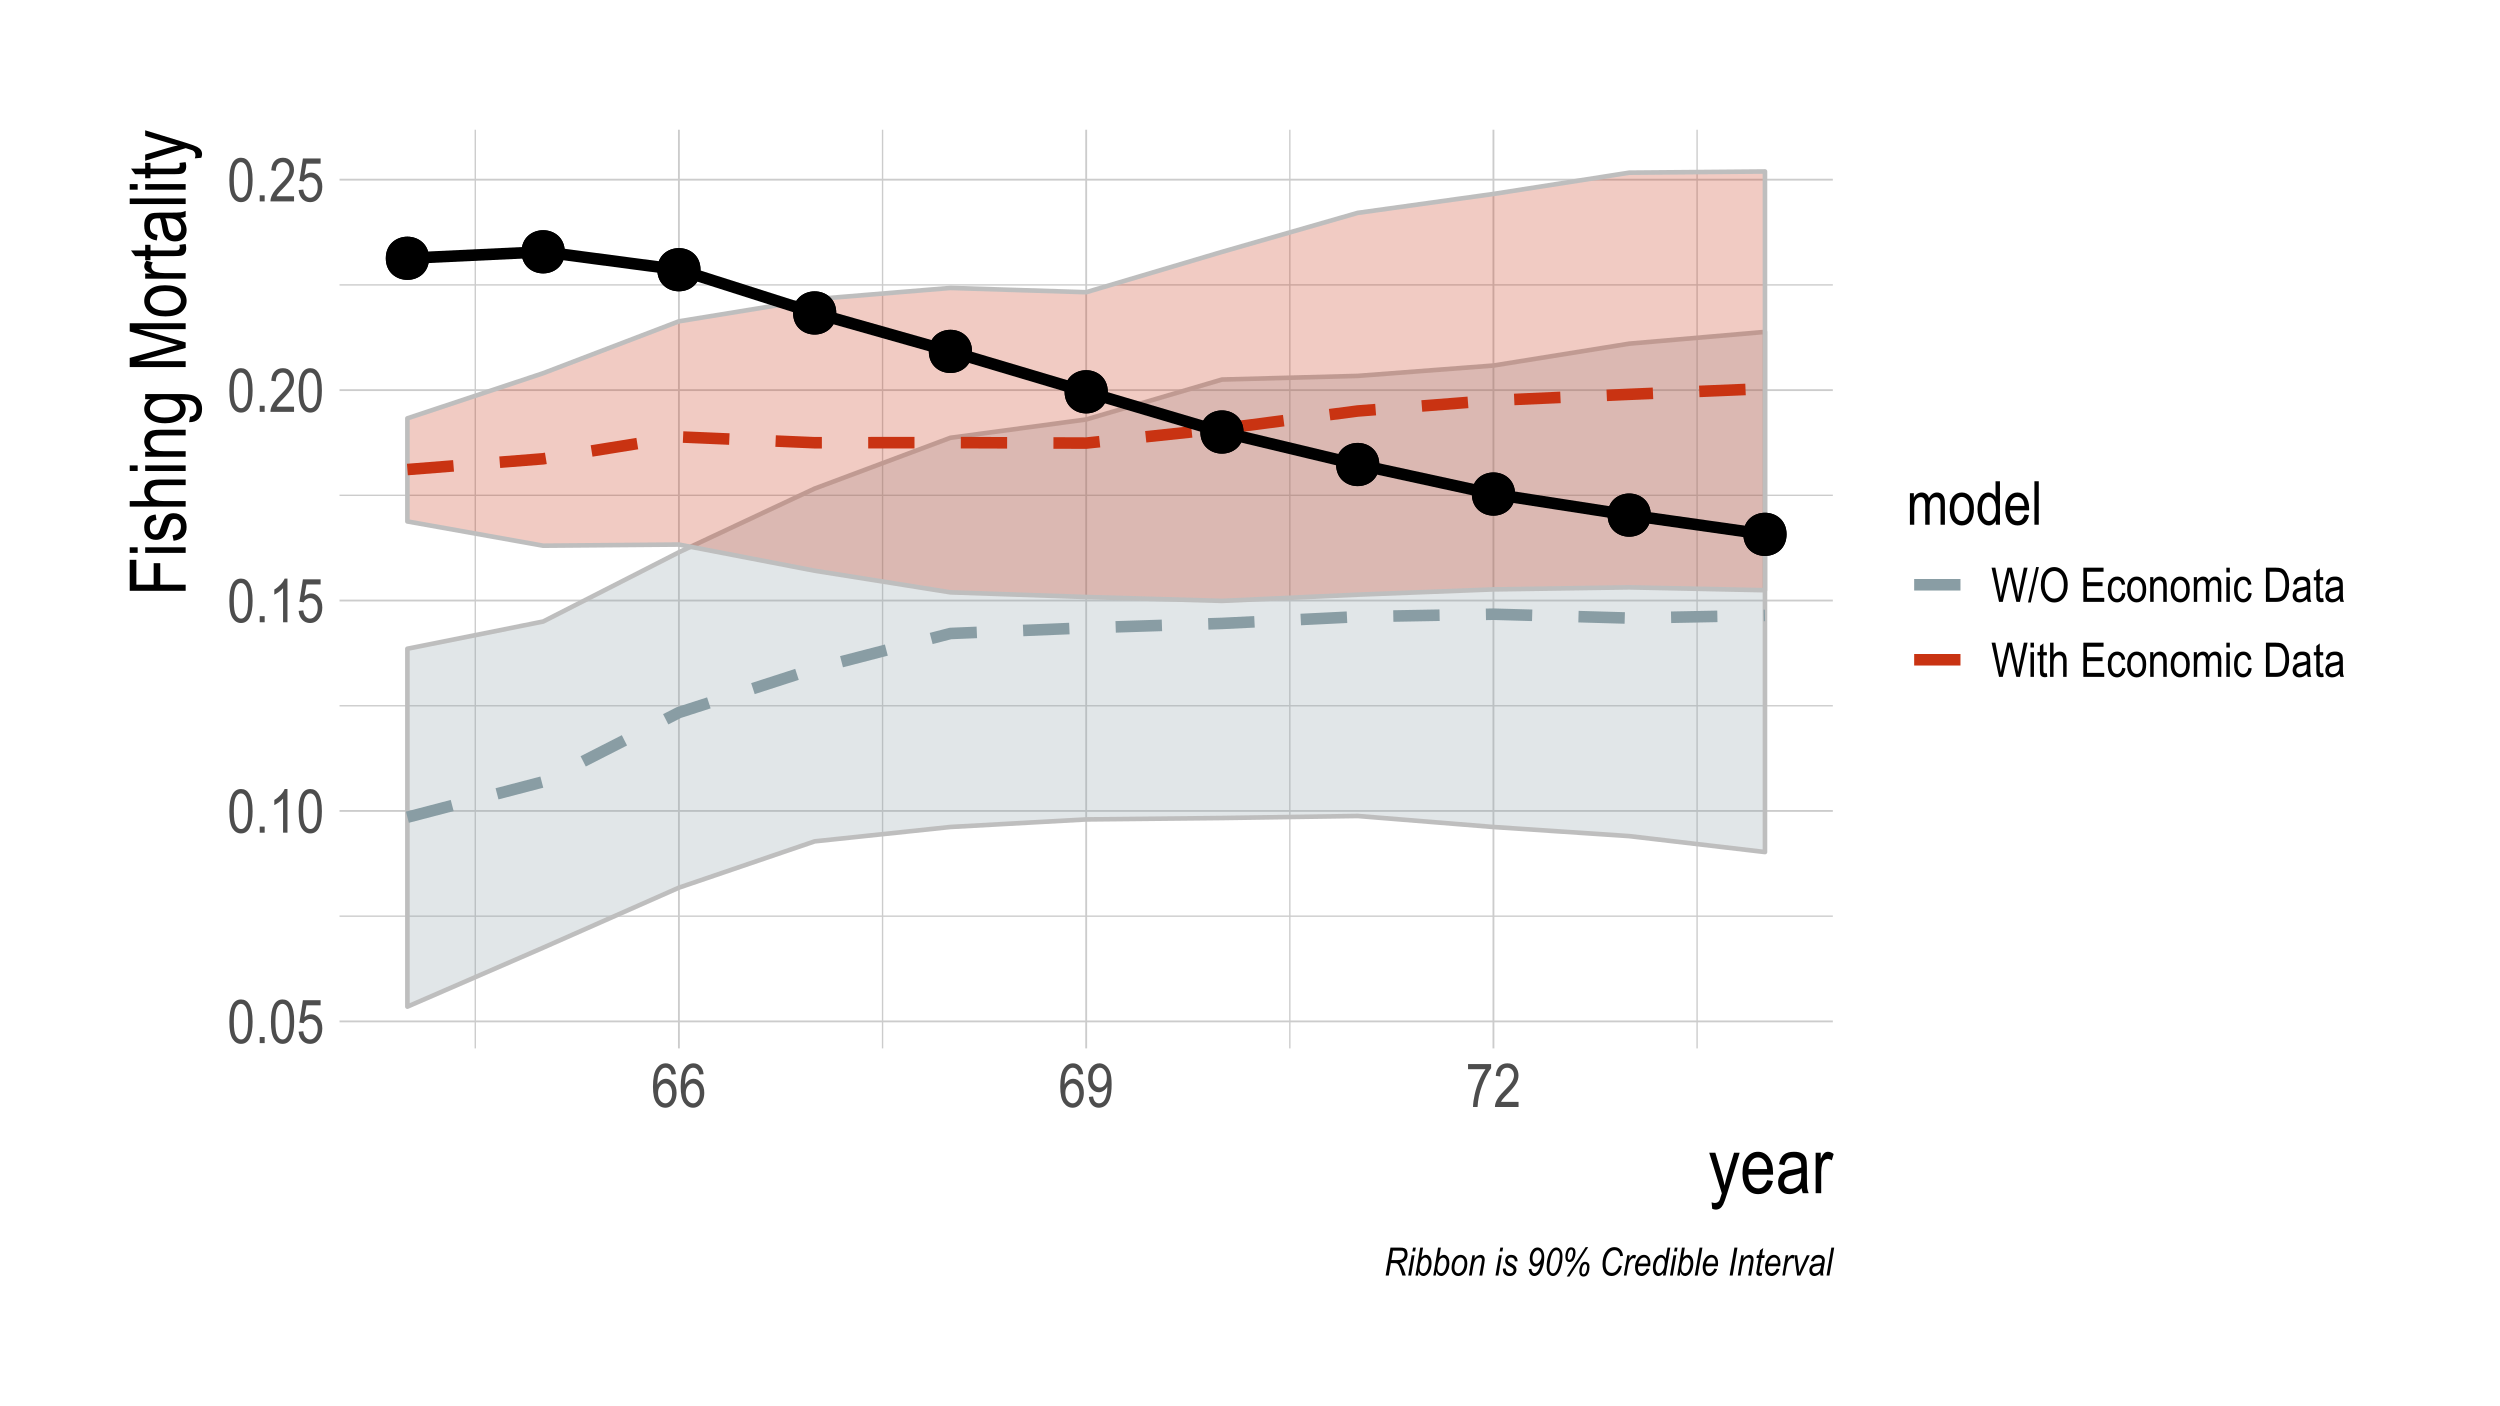 <?xml version="1.0" encoding="UTF-8"?>
<svg xmlns="http://www.w3.org/2000/svg" xmlns:xlink="http://www.w3.org/1999/xlink" width="576pt" height="324pt" viewBox="0 0 576 324" version="1.1">
<defs>
<g>
<symbol overflow="visible" id="glyph0-0">
<path style="stroke:none;" d="M 0.297 0 L 0.297 -8.75 L 2.953 -8.75 L 2.953 0 Z M 0.625 -0.359 L 2.641 -0.359 L 2.641 -8.453 L 0.625 -8.453 Z M 0.625 -0.359 "/>
</symbol>
<symbol overflow="visible" id="glyph0-1">
<path style="stroke:none;" d="M 0.453 -4.938 C 0.453 -6.625 0.676 -7.898 1.125 -8.766 C 1.582 -9.629 2.254 -10.062 3.141 -10.062 C 3.93 -10.062 4.551 -9.711 5 -9.016 C 5.539 -8.16 5.812 -6.801 5.812 -4.938 C 5.812 -3.27 5.586 -2 5.141 -1.125 C 4.691 -0.258 4.02 0.172 3.125 0.172 C 2.344 0.172 1.703 -0.207 1.203 -0.969 C 0.703 -1.738 0.453 -3.062 0.453 -4.938 Z M 1.484 -4.938 C 1.484 -3.312 1.641 -2.223 1.953 -1.672 C 2.266 -1.117 2.664 -0.844 3.156 -0.844 C 3.613 -0.844 4 -1.117 4.312 -1.672 C 4.625 -2.234 4.781 -3.32 4.781 -4.938 C 4.781 -6.57 4.625 -7.664 4.312 -8.219 C 4 -8.77 3.594 -9.047 3.094 -9.047 C 2.633 -9.047 2.25 -8.766 1.938 -8.203 C 1.633 -7.641 1.484 -6.551 1.484 -4.938 Z M 1.484 -4.938 "/>
</symbol>
<symbol overflow="visible" id="glyph0-2">
<path style="stroke:none;" d="M 1.062 0 L 1.062 -1.406 L 2.203 -1.406 L 2.203 0 Z M 1.062 0 "/>
</symbol>
<symbol overflow="visible" id="glyph0-3">
<path style="stroke:none;" d="M 0.453 -2.625 L 1.516 -2.734 C 1.598 -2.098 1.785 -1.625 2.078 -1.312 C 2.367 -1 2.703 -0.844 3.078 -0.844 C 3.555 -0.844 3.969 -1.062 4.312 -1.5 C 4.664 -1.938 4.844 -2.535 4.844 -3.297 C 4.844 -4.016 4.672 -4.57 4.328 -4.969 C 3.992 -5.363 3.578 -5.562 3.078 -5.562 C 2.773 -5.562 2.488 -5.473 2.219 -5.297 C 1.945 -5.129 1.738 -4.895 1.594 -4.594 L 0.641 -4.734 L 1.438 -9.891 L 5.516 -9.891 L 5.516 -8.703 L 2.25 -8.703 L 1.797 -6.016 C 2.285 -6.43 2.801 -6.641 3.344 -6.641 C 4.031 -6.641 4.629 -6.348 5.141 -5.766 C 5.648 -5.18 5.906 -4.391 5.906 -3.391 C 5.906 -2.41 5.648 -1.57 5.141 -0.875 C 4.629 -0.176 3.945 0.172 3.094 0.172 C 2.383 0.172 1.785 -0.07 1.297 -0.562 C 0.805 -1.062 0.523 -1.75 0.453 -2.625 Z M 0.453 -2.625 "/>
</symbol>
<symbol overflow="visible" id="glyph0-4">
<path style="stroke:none;" d="M 4.266 0 L 3.25 0 L 3.25 -7.844 C 3.02 -7.57 2.707 -7.289 2.312 -7 C 1.914 -6.719 1.555 -6.504 1.234 -6.359 L 1.234 -7.547 C 1.785 -7.867 2.273 -8.258 2.703 -8.719 C 3.129 -9.176 3.43 -9.625 3.609 -10.062 L 4.266 -10.062 Z M 4.266 0 "/>
</symbol>
<symbol overflow="visible" id="glyph0-5">
<path style="stroke:none;" d="M 5.781 -1.188 L 5.781 0 L 0.344 0 C 0.332 -0.477 0.477 -1.016 0.781 -1.609 C 1.082 -2.203 1.633 -2.898 2.438 -3.703 C 3.383 -4.641 4.004 -5.363 4.297 -5.875 C 4.586 -6.395 4.734 -6.875 4.734 -7.312 C 4.734 -7.82 4.582 -8.238 4.281 -8.562 C 3.977 -8.883 3.609 -9.047 3.172 -9.047 C 2.703 -9.047 2.316 -8.867 2.016 -8.516 C 1.723 -8.172 1.578 -7.676 1.578 -7.031 L 0.531 -7.172 C 0.602 -8.129 0.875 -8.848 1.344 -9.328 C 1.82 -9.816 2.445 -10.062 3.219 -10.062 C 4.051 -10.062 4.68 -9.781 5.109 -9.219 C 5.547 -8.656 5.766 -8.008 5.766 -7.281 C 5.766 -6.645 5.594 -6.035 5.25 -5.453 C 4.914 -4.867 4.281 -4.086 3.344 -3.109 C 2.738 -2.492 2.348 -2.07 2.172 -1.844 C 1.992 -1.625 1.852 -1.406 1.75 -1.188 Z M 5.781 -1.188 "/>
</symbol>
<symbol overflow="visible" id="glyph0-6">
<path style="stroke:none;" d="M 5.688 -7.562 L 4.688 -7.469 C 4.594 -7.988 4.453 -8.359 4.266 -8.578 C 3.992 -8.891 3.672 -9.047 3.297 -9.047 C 2.703 -9.047 2.227 -8.68 1.875 -7.953 C 1.57 -7.328 1.422 -6.398 1.422 -5.172 C 1.648 -5.609 1.938 -5.938 2.281 -6.156 C 2.633 -6.383 3.008 -6.5 3.406 -6.5 C 4.051 -6.5 4.617 -6.203 5.109 -5.609 C 5.598 -5.023 5.844 -4.238 5.844 -3.25 C 5.844 -2.582 5.719 -1.973 5.469 -1.422 C 5.227 -0.879 4.914 -0.477 4.531 -0.219 C 4.145 0.039 3.723 0.172 3.266 0.172 C 2.441 0.172 1.758 -0.203 1.219 -0.953 C 0.676 -1.703 0.406 -2.945 0.406 -4.688 C 0.406 -6.625 0.68 -8.004 1.234 -8.828 C 1.785 -9.648 2.492 -10.062 3.359 -10.062 C 3.984 -10.062 4.504 -9.848 4.922 -9.422 C 5.348 -8.992 5.602 -8.375 5.688 -7.562 Z M 1.578 -3.25 C 1.578 -2.52 1.742 -1.938 2.078 -1.5 C 2.422 -1.062 2.82 -0.844 3.281 -0.844 C 3.676 -0.844 4.031 -1.047 4.344 -1.453 C 4.656 -1.867 4.812 -2.441 4.812 -3.172 C 4.812 -3.879 4.656 -4.43 4.344 -4.828 C 4.031 -5.223 3.648 -5.422 3.203 -5.422 C 2.766 -5.422 2.383 -5.223 2.062 -4.828 C 1.738 -4.441 1.578 -3.914 1.578 -3.25 Z M 1.578 -3.25 "/>
</symbol>
<symbol overflow="visible" id="glyph0-7">
<path style="stroke:none;" d="M 0.609 -2.312 L 1.578 -2.422 C 1.734 -1.367 2.191 -0.844 2.953 -0.844 C 3.285 -0.844 3.586 -0.957 3.859 -1.188 C 4.141 -1.414 4.375 -1.82 4.562 -2.406 C 4.758 -3 4.859 -3.688 4.859 -4.469 L 4.859 -4.719 C 4.648 -4.312 4.363 -3.988 4 -3.75 C 3.645 -3.508 3.285 -3.391 2.922 -3.391 C 2.254 -3.391 1.676 -3.68 1.188 -4.266 C 0.695 -4.859 0.453 -5.66 0.453 -6.672 C 0.453 -7.723 0.703 -8.551 1.203 -9.156 C 1.711 -9.758 2.328 -10.062 3.047 -10.062 C 3.555 -10.062 4.031 -9.891 4.469 -9.547 C 4.914 -9.211 5.258 -8.719 5.5 -8.062 C 5.738 -7.406 5.859 -6.461 5.859 -5.234 C 5.859 -3.859 5.727 -2.785 5.469 -2.016 C 5.219 -1.254 4.867 -0.695 4.422 -0.344 C 3.973 0 3.473 0.172 2.922 0.172 C 2.297 0.172 1.773 -0.039 1.359 -0.469 C 0.941 -0.895 0.691 -1.508 0.609 -2.312 Z M 4.75 -6.734 C 4.75 -7.453 4.586 -8.016 4.266 -8.422 C 3.941 -8.836 3.578 -9.047 3.172 -9.047 C 2.734 -9.047 2.344 -8.828 2 -8.391 C 1.664 -7.953 1.5 -7.367 1.5 -6.641 C 1.5 -5.984 1.66 -5.457 1.984 -5.062 C 2.305 -4.676 2.691 -4.484 3.141 -4.484 C 3.586 -4.484 3.969 -4.676 4.281 -5.062 C 4.594 -5.457 4.75 -6.016 4.75 -6.734 Z M 4.75 -6.734 "/>
</symbol>
<symbol overflow="visible" id="glyph0-8">
<path style="stroke:none;" d="M 0.531 -8.703 L 0.531 -9.891 L 5.844 -9.891 L 5.844 -8.938 C 5.051 -7.906 4.352 -6.562 3.75 -4.906 C 3.145 -3.258 2.801 -1.625 2.719 0 L 1.672 0 C 1.691 -0.844 1.828 -1.82 2.078 -2.938 C 2.328 -4.051 2.672 -5.113 3.109 -6.125 C 3.555 -7.133 4.035 -7.992 4.547 -8.703 Z M 0.531 -8.703 "/>
</symbol>
<symbol overflow="visible" id="glyph0-9">
<path style="stroke:none;" d="M 0.75 0 L 0.75 -7.266 L 1.656 -7.266 L 1.656 -6.234 C 1.852 -6.617 2.109 -6.91 2.422 -7.109 C 2.742 -7.316 3.086 -7.422 3.453 -7.422 C 3.879 -7.422 4.234 -7.312 4.516 -7.094 C 4.805 -6.883 5.016 -6.57 5.141 -6.156 C 5.379 -6.57 5.648 -6.883 5.953 -7.094 C 6.266 -7.312 6.609 -7.422 6.984 -7.422 C 7.547 -7.422 7.988 -7.227 8.312 -6.844 C 8.645 -6.457 8.812 -5.836 8.812 -4.984 L 8.812 0 L 7.812 0 L 7.812 -4.578 C 7.812 -5.098 7.773 -5.461 7.703 -5.672 C 7.629 -5.891 7.504 -6.055 7.328 -6.172 C 7.16 -6.297 6.973 -6.359 6.766 -6.359 C 6.336 -6.359 5.984 -6.188 5.703 -5.844 C 5.43 -5.5 5.297 -4.957 5.297 -4.219 L 5.297 0 L 4.281 0 L 4.281 -4.719 C 4.281 -5.32 4.188 -5.742 4 -5.984 C 3.82 -6.234 3.57 -6.359 3.25 -6.359 C 2.789 -6.359 2.426 -6.172 2.156 -5.797 C 1.883 -5.43 1.75 -4.754 1.75 -3.766 L 1.75 0 Z M 0.75 0 "/>
</symbol>
<symbol overflow="visible" id="glyph0-10">
<path style="stroke:none;" d="M 0.359 -3.625 C 0.359 -4.883 0.617 -5.832 1.141 -6.469 C 1.672 -7.102 2.344 -7.422 3.156 -7.422 C 3.945 -7.422 4.609 -7.102 5.141 -6.469 C 5.672 -5.832 5.938 -4.91 5.938 -3.703 C 5.938 -2.398 5.676 -1.426 5.156 -0.781 C 4.633 -0.145 3.969 0.172 3.156 0.172 C 2.352 0.172 1.688 -0.145 1.156 -0.781 C 0.625 -1.426 0.359 -2.375 0.359 -3.625 Z M 1.391 -3.625 C 1.391 -2.688 1.562 -1.988 1.906 -1.531 C 2.25 -1.07 2.672 -0.844 3.172 -0.844 C 3.648 -0.844 4.055 -1.07 4.391 -1.531 C 4.734 -2 4.906 -2.695 4.906 -3.625 C 4.906 -4.562 4.734 -5.258 4.391 -5.719 C 4.055 -6.176 3.633 -6.406 3.125 -6.406 C 2.645 -6.406 2.234 -6.176 1.891 -5.719 C 1.555 -5.258 1.391 -4.562 1.391 -3.625 Z M 1.391 -3.625 "/>
</symbol>
<symbol overflow="visible" id="glyph0-11">
<path style="stroke:none;" d="M 4.594 0 L 4.594 -0.922 C 4.414 -0.566 4.18 -0.297 3.891 -0.109 C 3.609 0.078 3.301 0.172 2.969 0.172 C 2.27 0.172 1.66 -0.16 1.141 -0.828 C 0.629 -1.492 0.375 -2.426 0.375 -3.625 C 0.375 -4.457 0.488 -5.16 0.719 -5.734 C 0.945 -6.305 1.25 -6.727 1.625 -7 C 2.008 -7.281 2.438 -7.422 2.906 -7.422 C 3.227 -7.422 3.531 -7.332 3.812 -7.156 C 4.102 -6.977 4.344 -6.734 4.531 -6.422 L 4.531 -10.016 L 5.547 -10.016 L 5.547 0 Z M 1.406 -3.625 C 1.406 -2.688 1.566 -1.988 1.891 -1.531 C 2.223 -1.07 2.602 -0.844 3.031 -0.844 C 3.457 -0.844 3.828 -1.062 4.141 -1.5 C 4.461 -1.938 4.625 -2.598 4.625 -3.484 C 4.625 -4.504 4.461 -5.242 4.141 -5.703 C 3.828 -6.172 3.43 -6.406 2.953 -6.406 C 2.535 -6.406 2.172 -6.18 1.859 -5.734 C 1.555 -5.285 1.406 -4.582 1.406 -3.625 Z M 1.406 -3.625 "/>
</symbol>
<symbol overflow="visible" id="glyph0-12">
<path style="stroke:none;" d="M 4.812 -2.344 L 5.859 -2.188 C 5.68 -1.406 5.363 -0.816 4.906 -0.422 C 4.457 -0.023 3.898 0.172 3.234 0.172 C 2.391 0.172 1.703 -0.145 1.172 -0.781 C 0.648 -1.426 0.391 -2.352 0.391 -3.562 C 0.391 -4.82 0.648 -5.781 1.172 -6.438 C 1.703 -7.094 2.375 -7.422 3.188 -7.422 C 3.957 -7.422 4.598 -7.098 5.109 -6.453 C 5.629 -5.805 5.891 -4.867 5.891 -3.641 L 5.875 -3.312 L 1.438 -3.312 C 1.477 -2.5 1.664 -1.883 2 -1.469 C 2.344 -1.051 2.754 -0.844 3.234 -0.844 C 3.992 -0.844 4.52 -1.344 4.812 -2.344 Z M 1.5 -4.328 L 4.812 -4.328 C 4.77 -4.953 4.641 -5.422 4.422 -5.734 C 4.098 -6.18 3.68 -6.406 3.172 -6.406 C 2.723 -6.406 2.336 -6.219 2.016 -5.844 C 1.703 -5.469 1.531 -4.961 1.5 -4.328 Z M 1.5 -4.328 "/>
</symbol>
<symbol overflow="visible" id="glyph0-13">
<path style="stroke:none;" d="M 0.719 0 L 0.719 -10.016 L 1.719 -10.016 L 1.719 0 Z M 0.719 0 "/>
</symbol>
<symbol overflow="visible" id="glyph1-0">
<path style="stroke:none;" d="M 0.391 0 L 0.391 -11.25 L 3.812 -11.25 L 3.812 0 Z M 0.797 -0.469 L 3.406 -0.469 L 3.406 -10.875 L 0.797 -10.875 Z M 0.797 -0.469 "/>
</symbol>
<symbol overflow="visible" id="glyph1-1">
<path style="stroke:none;" d="M 0.922 3.594 L 0.781 2.109 C 1.062 2.203 1.305 2.25 1.516 2.25 C 1.785 2.25 2.008 2.191 2.188 2.078 C 2.375 1.973 2.523 1.801 2.641 1.562 C 2.68 1.477 2.848 0.961 3.141 0.016 L 0.234 -9.328 L 1.641 -9.328 L 3.234 -3.922 C 3.43 -3.254 3.613 -2.535 3.781 -1.766 C 3.938 -2.492 4.113 -3.203 4.312 -3.891 L 5.953 -9.328 L 7.25 -9.328 L 4.344 0.156 C 3.957 1.383 3.656 2.207 3.438 2.625 C 3.219 3.039 2.969 3.336 2.688 3.516 C 2.414 3.691 2.102 3.781 1.75 3.781 C 1.5 3.781 1.223 3.719 0.922 3.594 Z M 0.922 3.594 "/>
</symbol>
<symbol overflow="visible" id="glyph1-2">
<path style="stroke:none;" d="M 6.188 -3 L 7.531 -2.797 C 7.301 -1.805 6.895 -1.055 6.312 -0.547 C 5.727 -0.035 5.008 0.219 4.156 0.219 C 3.062 0.219 2.18 -0.191 1.516 -1.016 C 0.848 -1.848 0.516 -3.039 0.516 -4.594 C 0.516 -6.195 0.852 -7.422 1.531 -8.266 C 2.207 -9.117 3.062 -9.547 4.094 -9.547 C 5.082 -9.547 5.906 -9.129 6.562 -8.297 C 7.227 -7.461 7.562 -6.258 7.562 -4.688 L 7.562 -4.266 L 1.844 -4.266 C 1.895 -3.211 2.133 -2.422 2.562 -1.891 C 3 -1.359 3.531 -1.094 4.156 -1.094 C 5.125 -1.094 5.801 -1.727 6.188 -3 Z M 1.922 -5.562 L 6.203 -5.562 C 6.141 -6.375 5.961 -6.977 5.672 -7.375 C 5.254 -7.957 4.727 -8.25 4.094 -8.25 C 3.508 -8.25 3.008 -8.004 2.594 -7.516 C 2.188 -7.035 1.961 -6.383 1.922 -5.562 Z M 1.922 -5.562 "/>
</symbol>
<symbol overflow="visible" id="glyph1-3">
<path style="stroke:none;" d="M 5.938 -1.156 C 5.508 -0.695 5.062 -0.352 4.594 -0.125 C 4.125 0.102 3.633 0.219 3.125 0.219 C 2.332 0.219 1.695 -0.02 1.219 -0.5 C 0.75 -0.988 0.516 -1.641 0.516 -2.453 C 0.516 -2.992 0.625 -3.473 0.844 -3.891 C 1.062 -4.305 1.363 -4.629 1.75 -4.859 C 2.145 -5.098 2.734 -5.27 3.516 -5.375 C 4.566 -5.531 5.344 -5.711 5.844 -5.922 L 5.844 -6.328 C 5.844 -6.961 5.727 -7.41 5.5 -7.672 C 5.176 -8.047 4.68 -8.234 4.016 -8.234 C 3.41 -8.234 2.957 -8.109 2.656 -7.859 C 2.363 -7.609 2.145 -7.141 2 -6.453 L 0.734 -6.672 C 0.91 -7.672 1.273 -8.398 1.828 -8.859 C 2.379 -9.316 3.172 -9.547 4.203 -9.547 C 5.016 -9.547 5.645 -9.395 6.094 -9.094 C 6.551 -8.789 6.836 -8.414 6.953 -7.969 C 7.078 -7.52 7.141 -6.867 7.141 -6.016 L 7.141 -3.906 C 7.141 -2.438 7.164 -1.508 7.219 -1.125 C 7.281 -0.738 7.395 -0.363 7.562 0 L 6.203 0 C 6.066 -0.32 5.977 -0.707 5.938 -1.156 Z M 5.844 -4.688 C 5.363 -4.445 4.656 -4.25 3.719 -4.094 C 3.176 -4 2.797 -3.891 2.578 -3.766 C 2.359 -3.648 2.188 -3.477 2.062 -3.25 C 1.945 -3.031 1.891 -2.781 1.891 -2.5 C 1.891 -2.051 2.023 -1.691 2.297 -1.422 C 2.578 -1.16 2.961 -1.031 3.453 -1.031 C 3.91 -1.031 4.328 -1.148 4.703 -1.391 C 5.086 -1.629 5.375 -1.945 5.562 -2.344 C 5.75 -2.75 5.844 -3.336 5.844 -4.109 Z M 5.844 -4.688 "/>
</symbol>
<symbol overflow="visible" id="glyph1-4">
<path style="stroke:none;" d="M 0.953 0 L 0.953 -9.328 L 2.125 -9.328 L 2.125 -7.922 C 2.414 -8.578 2.688 -9.008 2.938 -9.219 C 3.188 -9.438 3.469 -9.547 3.781 -9.547 C 4.219 -9.547 4.66 -9.375 5.109 -9.031 L 4.672 -7.562 C 4.348 -7.789 4.035 -7.906 3.734 -7.906 C 3.453 -7.906 3.195 -7.805 2.969 -7.609 C 2.738 -7.422 2.578 -7.156 2.484 -6.812 C 2.316 -6.207 2.234 -5.566 2.234 -4.891 L 2.234 0 Z M 0.953 0 "/>
</symbol>
<symbol overflow="visible" id="glyph2-0">
<path style="stroke:none;" d="M 0 -0.391 L -11.25 -0.391 L -11.25 -3.812 L 0 -3.812 Z M -0.469 -0.797 L -0.469 -3.406 L -10.875 -3.406 L -10.875 -0.797 Z M -0.469 -0.797 "/>
</symbol>
<symbol overflow="visible" id="glyph2-1">
<path style="stroke:none;" d="M 0 -1.234 L -12.891 -1.234 L -12.891 -8.375 L -11.359 -8.375 L -11.359 -2.641 L -7.375 -2.641 L -7.375 -7.594 L -5.859 -7.594 L -5.859 -2.641 L 0 -2.641 Z M 0 -1.234 "/>
</symbol>
<symbol overflow="visible" id="glyph2-2">
<path style="stroke:none;" d="M -11.062 -0.953 L -12.891 -0.953 L -12.891 -2.234 L -11.062 -2.234 Z M 0 -0.953 L -9.328 -0.953 L -9.328 -2.234 L 0 -2.234 Z M 0 -0.953 "/>
</symbol>
<symbol overflow="visible" id="glyph2-3">
<path style="stroke:none;" d="M -2.781 -0.453 L -3.031 -1.734 C -2.375 -1.816 -1.883 -2.023 -1.562 -2.359 C -1.25 -2.703 -1.094 -3.156 -1.094 -3.719 C -1.094 -4.281 -1.227 -4.711 -1.5 -5.016 C -1.781 -5.328 -2.133 -5.484 -2.562 -5.484 C -2.938 -5.484 -3.223 -5.352 -3.422 -5.094 C -3.566 -4.906 -3.742 -4.461 -3.953 -3.766 C -4.266 -2.766 -4.531 -2.094 -4.75 -1.75 C -4.969 -1.406 -5.254 -1.141 -5.609 -0.953 C -5.973 -0.766 -6.391 -0.672 -6.859 -0.672 C -7.648 -0.672 -8.297 -0.926 -8.797 -1.438 C -9.297 -1.945 -9.547 -2.656 -9.547 -3.562 C -9.547 -4.125 -9.441 -4.617 -9.234 -5.047 C -9.035 -5.484 -8.758 -5.816 -8.406 -6.047 C -8.062 -6.273 -7.566 -6.43 -6.922 -6.516 L -6.719 -5.25 C -7.738 -5.133 -8.25 -4.582 -8.25 -3.594 C -8.25 -3.031 -8.133 -2.609 -7.906 -2.328 C -7.676 -2.055 -7.391 -1.922 -7.047 -1.922 C -6.691 -1.922 -6.414 -2.055 -6.219 -2.328 C -6.102 -2.484 -5.914 -2.953 -5.656 -3.734 C -5.312 -4.797 -5.035 -5.484 -4.828 -5.797 C -4.629 -6.117 -4.352 -6.367 -4 -6.547 C -3.656 -6.723 -3.242 -6.812 -2.766 -6.812 C -1.879 -6.812 -1.16 -6.523 -0.609 -5.953 C -0.055 -5.391 0.219 -4.617 0.219 -3.641 C 0.219 -1.805 -0.781 -0.742 -2.781 -0.453 Z M -2.781 -0.453 "/>
</symbol>
<symbol overflow="visible" id="glyph2-4">
<path style="stroke:none;" d="M 0 -0.953 L -12.891 -0.953 L -12.891 -2.234 L -8.266 -2.234 C -8.691 -2.547 -9.008 -2.891 -9.219 -3.266 C -9.438 -3.648 -9.547 -4.078 -9.547 -4.547 C -9.547 -5.359 -9.285 -6 -8.766 -6.469 C -8.242 -6.945 -7.297 -7.188 -5.922 -7.188 L 0 -7.188 L 0 -5.891 L -5.922 -5.891 C -6.723 -5.891 -7.301 -5.742 -7.656 -5.453 C -8.008 -5.172 -8.188 -4.773 -8.188 -4.266 C -8.188 -3.703 -7.957 -3.223 -7.5 -2.828 C -7.051 -2.43 -6.254 -2.234 -5.109 -2.234 L 0 -2.234 Z M 0 -0.953 "/>
</symbol>
<symbol overflow="visible" id="glyph2-5">
<path style="stroke:none;" d="M 0 -0.953 L -9.328 -0.953 L -9.328 -2.125 L -8 -2.125 C -8.52 -2.406 -8.906 -2.75 -9.156 -3.156 C -9.414 -3.562 -9.547 -4.023 -9.547 -4.547 C -9.547 -4.961 -9.461 -5.344 -9.297 -5.688 C -9.141 -6.039 -8.93 -6.32 -8.672 -6.531 C -8.41 -6.75 -8.07 -6.91 -7.656 -7.016 C -7.238 -7.117 -6.598 -7.172 -5.734 -7.172 L 0 -7.172 L 0 -5.875 L -5.672 -5.875 C -6.359 -5.875 -6.859 -5.812 -7.172 -5.688 C -7.492 -5.57 -7.738 -5.391 -7.906 -5.141 C -8.082 -4.891 -8.172 -4.602 -8.172 -4.281 C -8.172 -3.656 -7.938 -3.156 -7.469 -2.781 C -7.008 -2.414 -6.219 -2.234 -5.094 -2.234 L 0 -2.234 Z M 0 -0.953 "/>
</symbol>
<symbol overflow="visible" id="glyph2-6">
<path style="stroke:none;" d="M 0.781 -0.703 L 1 -1.969 C 1.5 -2.031 1.867 -2.207 2.109 -2.5 C 2.359 -2.789 2.484 -3.195 2.484 -3.719 C 2.484 -4.289 2.344 -4.742 2.062 -5.078 C 1.789 -5.41 1.391 -5.641 0.859 -5.766 C 0.523 -5.836 -0.164 -5.875 -1.219 -5.875 C -0.812 -5.594 -0.504 -5.273 -0.297 -4.922 C -0.098 -4.578 0 -4.191 0 -3.766 C 0 -2.848 -0.383 -2.086 -1.156 -1.484 C -2.051 -0.797 -3.242 -0.453 -4.734 -0.453 C -5.734 -0.453 -6.609 -0.602 -7.359 -0.906 C -8.109 -1.207 -8.66 -1.602 -9.016 -2.094 C -9.367 -2.594 -9.547 -3.148 -9.547 -3.766 C -9.547 -4.223 -9.43 -4.633 -9.203 -5 C -8.984 -5.375 -8.648 -5.707 -8.203 -6 L -9.328 -6 L -9.328 -7.188 L -1.266 -7.188 C 0.172 -7.188 1.191 -7.066 1.797 -6.828 C 2.41 -6.598 2.895 -6.219 3.25 -5.688 C 3.602 -5.156 3.781 -4.516 3.781 -3.766 C 3.781 -2.773 3.516 -2.008 2.984 -1.469 C 2.453 -0.938 1.719 -0.68 0.781 -0.703 Z M -4.828 -1.781 C -3.609 -1.781 -2.719 -1.984 -2.156 -2.391 C -1.594 -2.797 -1.312 -3.289 -1.312 -3.875 C -1.312 -4.457 -1.586 -4.953 -2.141 -5.359 C -2.691 -5.773 -3.566 -5.984 -4.766 -5.984 C -5.93 -5.984 -6.801 -5.77 -7.375 -5.344 C -7.945 -4.926 -8.234 -4.414 -8.234 -3.812 C -8.234 -3.27 -7.945 -2.797 -7.375 -2.391 C -6.801 -1.984 -5.953 -1.781 -4.828 -1.781 Z M -4.828 -1.781 "/>
</symbol>
<symbol overflow="visible" id="glyph2-7">
<path style="stroke:none;" d=""/>
</symbol>
<symbol overflow="visible" id="glyph2-8">
<path style="stroke:none;" d="M 0 -1.094 L -12.891 -1.094 L -12.891 -3.203 L -3.766 -5.703 L -1.859 -6.203 C -2.328 -6.328 -3.016 -6.516 -3.922 -6.766 L -12.891 -9.297 L -12.891 -11.188 L 0 -11.188 L 0 -9.828 L -10.781 -9.828 L 0 -6.766 L 0 -5.5 L -10.969 -2.438 L 0 -2.438 Z M 0 -1.094 "/>
</symbol>
<symbol overflow="visible" id="glyph2-9">
<path style="stroke:none;" d="M -4.672 -0.469 C -6.273 -0.469 -7.488 -0.805 -8.312 -1.484 C -9.133 -2.16 -9.547 -3.016 -9.547 -4.047 C -9.547 -5.066 -9.133 -5.922 -8.312 -6.609 C -7.488 -7.297 -6.305 -7.641 -4.766 -7.641 C -3.086 -7.641 -1.836 -7.301 -1.016 -6.625 C -0.191 -5.945 0.219 -5.086 0.219 -4.047 C 0.219 -3.023 -0.191 -2.172 -1.016 -1.484 C -1.848 -0.805 -3.066 -0.469 -4.672 -0.469 Z M -4.672 -1.797 C -3.461 -1.797 -2.562 -2.016 -1.969 -2.453 C -1.383 -2.891 -1.094 -3.438 -1.094 -4.094 C -1.094 -4.695 -1.391 -5.219 -1.984 -5.656 C -2.578 -6.094 -3.473 -6.312 -4.672 -6.312 C -5.867 -6.312 -6.758 -6.094 -7.344 -5.656 C -7.938 -5.219 -8.234 -4.672 -8.234 -4.016 C -8.234 -3.398 -7.938 -2.875 -7.344 -2.438 C -6.75 -2.008 -5.859 -1.797 -4.672 -1.797 Z M -4.672 -1.797 "/>
</symbol>
<symbol overflow="visible" id="glyph2-10">
<path style="stroke:none;" d="M 0 -0.953 L -9.328 -0.953 L -9.328 -2.125 L -7.922 -2.125 C -8.578 -2.414 -9.008 -2.688 -9.219 -2.938 C -9.438 -3.188 -9.547 -3.469 -9.547 -3.781 C -9.547 -4.219 -9.375 -4.66 -9.031 -5.109 L -7.562 -4.672 C -7.789 -4.348 -7.906 -4.035 -7.906 -3.734 C -7.906 -3.453 -7.805 -3.195 -7.609 -2.969 C -7.422 -2.738 -7.156 -2.578 -6.812 -2.484 C -6.207 -2.316 -5.566 -2.234 -4.891 -2.234 L 0 -2.234 Z M 0 -0.953 "/>
</symbol>
<symbol overflow="visible" id="glyph2-11">
<path style="stroke:none;" d="M -1.422 -3.844 L -0.016 -4.016 C 0.078 -3.66 0.125 -3.336 0.125 -3.047 C 0.125 -2.598 0.035 -2.234 -0.141 -1.953 C -0.316 -1.68 -0.562 -1.492 -0.875 -1.391 C -1.188 -1.285 -1.805 -1.234 -2.734 -1.234 L -8.109 -1.234 L -8.109 -0.297 L -9.328 -0.297 L -9.328 -1.234 L -11.641 -1.234 L -12.594 -2.531 L -9.328 -2.531 L -9.328 -3.844 L -8.109 -3.844 L -8.109 -2.531 L -2.641 -2.531 C -2.141 -2.531 -1.816 -2.566 -1.672 -2.641 C -1.461 -2.754 -1.359 -2.961 -1.359 -3.266 C -1.359 -3.41 -1.379 -3.602 -1.422 -3.844 Z M -1.422 -3.844 "/>
</symbol>
<symbol overflow="visible" id="glyph2-12">
<path style="stroke:none;" d="M -1.156 -5.938 C -0.695 -5.508 -0.352 -5.062 -0.125 -4.594 C 0.102 -4.125 0.219 -3.633 0.219 -3.125 C 0.219 -2.332 -0.02 -1.695 -0.5 -1.219 C -0.988 -0.75 -1.641 -0.516 -2.453 -0.516 C -2.992 -0.516 -3.473 -0.625 -3.891 -0.844 C -4.305 -1.062 -4.629 -1.363 -4.859 -1.75 C -5.098 -2.145 -5.27 -2.734 -5.375 -3.516 C -5.531 -4.566 -5.711 -5.344 -5.922 -5.844 L -6.328 -5.844 C -6.961 -5.844 -7.41 -5.727 -7.672 -5.5 C -8.047 -5.176 -8.234 -4.68 -8.234 -4.016 C -8.234 -3.41 -8.109 -2.957 -7.859 -2.656 C -7.609 -2.363 -7.141 -2.145 -6.453 -2 L -6.672 -0.734 C -7.672 -0.91 -8.398 -1.273 -8.859 -1.828 C -9.316 -2.379 -9.547 -3.172 -9.547 -4.203 C -9.547 -5.016 -9.395 -5.645 -9.094 -6.094 C -8.789 -6.551 -8.414 -6.836 -7.969 -6.953 C -7.52 -7.078 -6.867 -7.141 -6.016 -7.141 L -3.906 -7.141 C -2.438 -7.141 -1.508 -7.164 -1.125 -7.219 C -0.738 -7.281 -0.363 -7.395 0 -7.562 L 0 -6.203 C -0.32 -6.066 -0.707 -5.977 -1.156 -5.938 Z M -4.688 -5.844 C -4.445 -5.363 -4.25 -4.656 -4.094 -3.719 C -4 -3.176 -3.891 -2.797 -3.766 -2.578 C -3.648 -2.359 -3.477 -2.188 -3.25 -2.062 C -3.031 -1.945 -2.781 -1.891 -2.5 -1.891 C -2.051 -1.891 -1.691 -2.023 -1.422 -2.297 C -1.16 -2.578 -1.031 -2.961 -1.031 -3.453 C -1.031 -3.91 -1.148 -4.328 -1.391 -4.703 C -1.629 -5.086 -1.945 -5.375 -2.344 -5.562 C -2.75 -5.75 -3.336 -5.844 -4.109 -5.844 Z M -4.688 -5.844 "/>
</symbol>
<symbol overflow="visible" id="glyph2-13">
<path style="stroke:none;" d="M 0 -0.922 L -12.891 -0.922 L -12.891 -2.203 L 0 -2.203 Z M 0 -0.922 "/>
</symbol>
<symbol overflow="visible" id="glyph2-14">
<path style="stroke:none;" d="M 3.594 -0.922 L 2.109 -0.781 C 2.203 -1.062 2.25 -1.305 2.25 -1.516 C 2.25 -1.785 2.191 -2.008 2.078 -2.188 C 1.973 -2.375 1.801 -2.523 1.562 -2.641 C 1.477 -2.68 0.961 -2.848 0.016 -3.141 L -9.328 -0.234 L -9.328 -1.641 L -3.922 -3.234 C -3.254 -3.43 -2.535 -3.613 -1.766 -3.781 C -2.492 -3.938 -3.203 -4.113 -3.891 -4.312 L -9.328 -5.953 L -9.328 -7.25 L 0.156 -4.344 C 1.383 -3.957 2.207 -3.656 2.625 -3.438 C 3.039 -3.219 3.336 -2.969 3.516 -2.688 C 3.691 -2.414 3.781 -2.102 3.781 -1.75 C 3.781 -1.5 3.719 -1.223 3.594 -0.922 Z M 3.594 -0.922 "/>
</symbol>
<symbol overflow="visible" id="glyph3-0">
<path style="stroke:none;" d="M 0.234 0 L 0.234 -6.875 L 2.328 -6.875 L 2.328 0 Z M 0.484 -0.281 L 2.078 -0.281 L 2.078 -6.641 L 0.484 -6.641 Z M 0.484 -0.281 "/>
</symbol>
<symbol overflow="visible" id="glyph3-1">
<path style="stroke:none;" d="M 1.844 0 L 0.125 -7.875 L 1 -7.875 L 1.984 -2.719 C 2.086 -2.188 2.176 -1.645 2.25 -1.094 L 2.547 -2.562 L 3.781 -7.875 L 4.812 -7.875 L 5.734 -3.891 C 5.953 -2.922 6.117 -1.988 6.234 -1.094 C 6.316 -1.613 6.422 -2.188 6.547 -2.812 L 7.562 -7.875 L 8.422 -7.875 L 6.656 0 L 5.828 0 L 4.469 -6 L 4.266 -6.922 C 4.203 -6.578 4.141 -6.27 4.078 -6 L 2.703 0 Z M 1.844 0 "/>
</symbol>
<symbol overflow="visible" id="glyph3-2">
<path style="stroke:none;" d="M 0 0.141 L 1.875 -8.016 L 2.516 -8.016 L 0.641 0.141 Z M 0 0.141 "/>
</symbol>
<symbol overflow="visible" id="glyph3-3">
<path style="stroke:none;" d="M 0.453 -3.828 C 0.453 -5.172 0.75 -6.203 1.344 -6.922 C 1.938 -7.648 2.672 -8.016 3.547 -8.016 C 4.117 -8.016 4.641 -7.852 5.109 -7.531 C 5.578 -7.207 5.945 -6.738 6.219 -6.125 C 6.5 -5.508 6.641 -4.781 6.641 -3.938 C 6.641 -2.77 6.375 -1.816 5.844 -1.078 C 5.258 -0.266 4.492 0.141 3.547 0.141 C 2.586 0.141 1.82 -0.273 1.25 -1.109 C 0.719 -1.859 0.453 -2.766 0.453 -3.828 Z M 1.344 -3.812 C 1.344 -2.844 1.555 -2.086 1.984 -1.547 C 2.41 -1.016 2.93 -0.75 3.547 -0.75 C 4.172 -0.75 4.691 -1.02 5.109 -1.562 C 5.535 -2.102 5.75 -2.898 5.75 -3.953 C 5.75 -4.629 5.641 -5.234 5.422 -5.766 C 5.254 -6.172 5 -6.492 4.656 -6.734 C 4.32 -6.984 3.957 -7.109 3.562 -7.109 C 2.914 -7.109 2.383 -6.836 1.969 -6.297 C 1.551 -5.766 1.344 -4.938 1.344 -3.812 Z M 1.344 -3.812 "/>
</symbol>
<symbol overflow="visible" id="glyph3-4">
<path style="stroke:none;" d=""/>
</symbol>
<symbol overflow="visible" id="glyph3-5">
<path style="stroke:none;" d="M 0.719 0 L 0.719 -7.875 L 5.375 -7.875 L 5.375 -6.938 L 1.562 -6.938 L 1.562 -4.531 L 5.141 -4.531 L 5.141 -3.609 L 1.562 -3.609 L 1.562 -0.922 L 5.531 -0.922 L 5.531 0 Z M 0.719 0 "/>
</symbol>
<symbol overflow="visible" id="glyph3-6">
<path style="stroke:none;" d="M 3.641 -2.094 L 4.422 -1.969 C 4.336 -1.289 4.113 -0.77 3.75 -0.406 C 3.395 -0.051 2.961 0.125 2.453 0.125 C 1.836 0.125 1.332 -0.125 0.938 -0.625 C 0.539 -1.125 0.344 -1.867 0.344 -2.859 C 0.344 -3.848 0.539 -4.586 0.938 -5.078 C 1.344 -5.578 1.859 -5.828 2.484 -5.828 C 2.973 -5.828 3.379 -5.676 3.703 -5.375 C 4.035 -5.082 4.25 -4.633 4.344 -4.031 L 3.578 -3.891 C 3.504 -4.273 3.375 -4.562 3.188 -4.75 C 3 -4.938 2.773 -5.031 2.516 -5.031 C 2.117 -5.031 1.789 -4.859 1.531 -4.516 C 1.281 -4.172 1.156 -3.625 1.156 -2.875 C 1.156 -2.094 1.273 -1.531 1.516 -1.188 C 1.766 -0.844 2.082 -0.672 2.469 -0.672 C 2.77 -0.672 3.023 -0.785 3.234 -1.016 C 3.453 -1.242 3.586 -1.602 3.641 -2.094 Z M 3.641 -2.094 "/>
</symbol>
<symbol overflow="visible" id="glyph3-7">
<path style="stroke:none;" d="M 0.281 -2.859 C 0.281 -3.836 0.488 -4.578 0.906 -5.078 C 1.32 -5.578 1.844 -5.828 2.469 -5.828 C 3.094 -5.828 3.613 -5.578 4.031 -5.078 C 4.457 -4.578 4.672 -3.852 4.672 -2.906 C 4.672 -1.883 4.461 -1.125 4.047 -0.625 C 3.641 -0.125 3.113 0.125 2.469 0.125 C 1.844 0.125 1.32 -0.125 0.906 -0.625 C 0.488 -1.125 0.281 -1.867 0.281 -2.859 Z M 1.094 -2.859 C 1.094 -2.117 1.227 -1.566 1.5 -1.203 C 1.77 -0.848 2.102 -0.672 2.5 -0.672 C 2.875 -0.672 3.191 -0.848 3.453 -1.203 C 3.723 -1.566 3.859 -2.117 3.859 -2.859 C 3.859 -3.586 3.723 -4.129 3.453 -4.484 C 3.18 -4.848 2.848 -5.031 2.453 -5.031 C 2.078 -5.031 1.754 -4.848 1.484 -4.484 C 1.223 -4.129 1.094 -3.586 1.094 -2.859 Z M 1.094 -2.859 "/>
</symbol>
<symbol overflow="visible" id="glyph3-8">
<path style="stroke:none;" d="M 0.578 0 L 0.578 -5.703 L 1.297 -5.703 L 1.297 -4.891 C 1.461 -5.203 1.672 -5.438 1.922 -5.594 C 2.172 -5.75 2.457 -5.828 2.781 -5.828 C 3.031 -5.828 3.258 -5.773 3.469 -5.672 C 3.688 -5.578 3.859 -5.453 3.984 -5.297 C 4.117 -5.141 4.219 -4.93 4.281 -4.672 C 4.352 -4.422 4.391 -4.031 4.391 -3.5 L 4.391 0 L 3.594 0 L 3.594 -3.469 C 3.594 -3.883 3.555 -4.188 3.484 -4.375 C 3.41 -4.57 3.297 -4.723 3.141 -4.828 C 2.992 -4.941 2.816 -5 2.609 -5 C 2.234 -5 1.93 -4.852 1.703 -4.562 C 1.484 -4.281 1.375 -3.797 1.375 -3.109 L 1.375 0 Z M 0.578 0 "/>
</symbol>
<symbol overflow="visible" id="glyph3-9">
<path style="stroke:none;" d="M 0.594 0 L 0.594 -5.703 L 1.297 -5.703 L 1.297 -4.906 C 1.453 -5.195 1.656 -5.422 1.906 -5.578 C 2.156 -5.742 2.426 -5.828 2.719 -5.828 C 3.051 -5.828 3.328 -5.742 3.547 -5.578 C 3.773 -5.41 3.941 -5.16 4.047 -4.828 C 4.223 -5.16 4.43 -5.41 4.672 -5.578 C 4.922 -5.742 5.191 -5.828 5.484 -5.828 C 5.93 -5.828 6.281 -5.676 6.531 -5.375 C 6.789 -5.07 6.922 -4.586 6.922 -3.922 L 6.922 0 L 6.141 0 L 6.141 -3.594 C 6.141 -4 6.109 -4.285 6.047 -4.453 C 5.992 -4.629 5.898 -4.766 5.766 -4.859 C 5.629 -4.953 5.477 -5 5.312 -5 C 4.977 -5 4.703 -4.863 4.484 -4.594 C 4.266 -4.32 4.156 -3.895 4.156 -3.312 L 4.156 0 L 3.375 0 L 3.375 -3.703 C 3.375 -4.18 3.301 -4.516 3.156 -4.703 C 3.008 -4.898 2.805 -5 2.547 -5 C 2.191 -5 1.906 -4.852 1.688 -4.562 C 1.477 -4.27 1.375 -3.734 1.375 -2.953 L 1.375 0 Z M 0.594 0 "/>
</symbol>
<symbol overflow="visible" id="glyph3-10">
<path style="stroke:none;" d="M 0.578 -6.766 L 0.578 -7.875 L 1.375 -7.875 L 1.375 -6.766 Z M 0.578 0 L 0.578 -5.703 L 1.375 -5.703 L 1.375 0 Z M 0.578 0 "/>
</symbol>
<symbol overflow="visible" id="glyph3-11">
<path style="stroke:none;" d="M 0.672 0 L 0.672 -7.875 L 2.906 -7.875 C 3.457 -7.875 3.875 -7.828 4.156 -7.734 C 4.539 -7.609 4.867 -7.379 5.141 -7.047 C 5.41 -6.711 5.625 -6.289 5.781 -5.781 C 5.938 -5.27 6.016 -4.672 6.016 -3.984 C 6.016 -3.086 5.883 -2.328 5.625 -1.703 C 5.363 -1.086 5.023 -0.648 4.609 -0.391 C 4.203 -0.129 3.672 0 3.016 0 Z M 1.531 -0.922 L 2.906 -0.922 C 3.457 -0.922 3.875 -1.008 4.156 -1.188 C 4.445 -1.375 4.672 -1.672 4.828 -2.078 C 5.035 -2.609 5.141 -3.242 5.141 -3.984 C 5.141 -4.785 5.031 -5.414 4.812 -5.875 C 4.594 -6.332 4.312 -6.641 3.969 -6.797 C 3.738 -6.891 3.379 -6.938 2.891 -6.938 L 1.531 -6.938 Z M 1.531 -0.922 "/>
</symbol>
<symbol overflow="visible" id="glyph3-12">
<path style="stroke:none;" d="M 3.625 -0.703 C 3.363 -0.43 3.086 -0.223 2.797 -0.078 C 2.516 0.055 2.219 0.125 1.906 0.125 C 1.426 0.125 1.039 -0.02 0.75 -0.312 C 0.457 -0.602 0.312 -1 0.312 -1.5 C 0.312 -1.832 0.379 -2.125 0.516 -2.375 C 0.648 -2.625 0.832 -2.82 1.062 -2.969 C 1.301 -3.113 1.664 -3.219 2.156 -3.281 C 2.789 -3.375 3.258 -3.488 3.562 -3.625 L 3.578 -3.875 C 3.578 -4.258 3.504 -4.531 3.359 -4.688 C 3.16 -4.914 2.859 -5.031 2.453 -5.031 C 2.086 -5.031 1.812 -4.953 1.625 -4.797 C 1.445 -4.648 1.312 -4.367 1.219 -3.953 L 0.453 -4.078 C 0.555 -4.691 0.773 -5.133 1.109 -5.406 C 1.453 -5.688 1.941 -5.828 2.578 -5.828 C 3.066 -5.828 3.445 -5.734 3.719 -5.547 C 4 -5.367 4.176 -5.145 4.25 -4.875 C 4.32 -4.602 4.359 -4.203 4.359 -3.672 L 4.359 -2.391 C 4.359 -1.484 4.375 -0.91 4.406 -0.672 C 4.445 -0.441 4.52 -0.219 4.625 0 L 3.797 0 C 3.711 -0.195 3.656 -0.43 3.625 -0.703 Z M 3.562 -2.859 C 3.27 -2.711 2.836 -2.594 2.266 -2.5 C 1.93 -2.438 1.695 -2.367 1.562 -2.297 C 1.438 -2.223 1.336 -2.117 1.266 -1.984 C 1.191 -1.848 1.156 -1.695 1.156 -1.531 C 1.156 -1.258 1.238 -1.039 1.406 -0.875 C 1.57 -0.707 1.805 -0.625 2.109 -0.625 C 2.391 -0.625 2.645 -0.695 2.875 -0.844 C 3.102 -0.988 3.273 -1.188 3.391 -1.438 C 3.504 -1.688 3.562 -2.047 3.562 -2.516 Z M 3.562 -2.859 "/>
</symbol>
<symbol overflow="visible" id="glyph3-13">
<path style="stroke:none;" d="M 2.344 -0.859 L 2.453 -0.016 C 2.234 0.047 2.035 0.078 1.859 0.078 C 1.586 0.078 1.367 0.023 1.203 -0.078 C 1.035 -0.191 0.914 -0.344 0.844 -0.531 C 0.781 -0.727 0.75 -1.109 0.75 -1.672 L 0.75 -4.953 L 0.172 -4.953 L 0.172 -5.703 L 0.75 -5.703 L 0.75 -7.109 L 1.547 -7.703 L 1.547 -5.703 L 2.344 -5.703 L 2.344 -4.953 L 1.547 -4.953 L 1.547 -1.609 C 1.547 -1.305 1.566 -1.109 1.609 -1.016 C 1.68 -0.891 1.812 -0.828 2 -0.828 C 2.082 -0.828 2.195 -0.836 2.344 -0.859 Z M 2.344 -0.859 "/>
</symbol>
<symbol overflow="visible" id="glyph3-14">
<path style="stroke:none;" d="M 0.578 0 L 0.578 -7.875 L 1.375 -7.875 L 1.375 -5.047 C 1.562 -5.305 1.77 -5.5 2 -5.625 C 2.238 -5.758 2.5 -5.828 2.781 -5.828 C 3.281 -5.828 3.672 -5.664 3.953 -5.344 C 4.242 -5.031 4.391 -4.453 4.391 -3.609 L 4.391 0 L 3.594 0 L 3.594 -3.609 C 3.594 -4.109 3.504 -4.461 3.328 -4.672 C 3.16 -4.891 2.922 -5 2.609 -5 C 2.266 -5 1.973 -4.859 1.734 -4.578 C 1.492 -4.305 1.375 -3.82 1.375 -3.125 L 1.375 0 Z M 0.578 0 "/>
</symbol>
<symbol overflow="visible" id="glyph4-0">
<path style="stroke:none;" d="M 0.188 0 L 0.188 -5.625 L 1.906 -5.625 L 1.906 0 Z M 0.406 -0.234 L 1.703 -0.234 L 1.703 -5.438 L 0.406 -5.438 Z M 0.406 -0.234 "/>
</symbol>
<symbol overflow="visible" id="glyph4-1">
<path style="stroke:none;" d="M 0.344 0 L 1.453 -6.438 L 3.672 -6.438 C 4.148 -6.438 4.492 -6.383 4.703 -6.281 C 4.922 -6.188 5.082 -6.039 5.188 -5.844 C 5.32 -5.57 5.391 -5.25 5.391 -4.875 C 5.391 -4.312 5.238 -3.863 4.938 -3.531 C 4.645 -3.207 4.203 -2.992 3.609 -2.891 C 3.805 -2.711 3.957 -2.531 4.062 -2.344 C 4.27 -1.969 4.441 -1.594 4.578 -1.219 L 4.984 0 L 4.188 0 L 3.812 -1.203 C 3.664 -1.66 3.504 -2.047 3.328 -2.359 C 3.211 -2.555 3.094 -2.688 2.969 -2.75 C 2.844 -2.82 2.641 -2.859 2.359 -2.859 L 1.547 -2.859 L 1.062 0 Z M 1.672 -3.562 L 2.641 -3.562 C 3.18 -3.562 3.547 -3.578 3.734 -3.609 C 3.93 -3.648 4.098 -3.727 4.234 -3.844 C 4.379 -3.969 4.492 -4.117 4.578 -4.297 C 4.672 -4.473 4.719 -4.672 4.719 -4.891 C 4.719 -5.086 4.68 -5.25 4.609 -5.375 C 4.535 -5.508 4.441 -5.602 4.328 -5.656 C 4.223 -5.707 4.035 -5.734 3.766 -5.734 L 2.031 -5.734 Z M 1.672 -3.562 "/>
</symbol>
<symbol overflow="visible" id="glyph4-2">
<path style="stroke:none;" d="M 1.172 -5.547 L 1.328 -6.438 L 1.969 -6.438 L 1.812 -5.547 Z M 0.219 0 L 1.016 -4.672 L 1.672 -4.672 L 0.875 0 Z M 0.219 0 "/>
</symbol>
<symbol overflow="visible" id="glyph4-3">
<path style="stroke:none;" d="M 0.25 0 L 1.344 -6.438 L 2 -6.438 L 1.609 -4.141 C 1.816 -4.379 2.004 -4.539 2.172 -4.625 C 2.348 -4.719 2.52 -4.766 2.688 -4.766 C 3.039 -4.766 3.336 -4.602 3.578 -4.281 C 3.828 -3.969 3.953 -3.5 3.953 -2.875 C 3.953 -2.289 3.852 -1.758 3.656 -1.281 C 3.457 -0.812 3.211 -0.461 2.922 -0.234 C 2.641 -0.004 2.359 0.109 2.078 0.109 C 1.555 0.109 1.188 -0.223 0.969 -0.891 L 0.812 0 Z M 1.219 -1.922 L 1.203 -1.75 C 1.203 -1.352 1.281 -1.051 1.438 -0.844 C 1.602 -0.645 1.805 -0.547 2.047 -0.547 C 2.234 -0.547 2.414 -0.617 2.594 -0.766 C 2.77 -0.922 2.93 -1.207 3.078 -1.625 C 3.234 -2.039 3.312 -2.445 3.312 -2.844 C 3.312 -3.27 3.234 -3.586 3.078 -3.797 C 2.922 -4.016 2.723 -4.125 2.484 -4.125 C 2.273 -4.125 2.066 -4.02 1.859 -3.812 C 1.66 -3.602 1.492 -3.266 1.359 -2.797 C 1.266 -2.441 1.219 -2.148 1.219 -1.922 Z M 1.219 -1.922 "/>
</symbol>
<symbol overflow="visible" id="glyph4-4">
<path style="stroke:none;" d="M 0.359 -1.766 C 0.359 -2.609 0.547 -3.316 0.922 -3.891 C 1.305 -4.473 1.816 -4.766 2.453 -4.766 C 2.891 -4.766 3.254 -4.594 3.547 -4.25 C 3.836 -3.914 3.984 -3.43 3.984 -2.797 C 3.984 -2.223 3.883 -1.707 3.688 -1.25 C 3.488 -0.801 3.234 -0.461 2.922 -0.234 C 2.609 -0.004 2.273 0.109 1.922 0.109 C 1.473 0.109 1.098 -0.055 0.797 -0.391 C 0.504 -0.734 0.359 -1.191 0.359 -1.766 Z M 1.016 -1.844 C 1.016 -1.406 1.102 -1.07 1.281 -0.844 C 1.457 -0.625 1.676 -0.516 1.938 -0.516 C 2.145 -0.516 2.352 -0.598 2.562 -0.766 C 2.77 -0.93 2.953 -1.207 3.109 -1.594 C 3.266 -1.988 3.344 -2.391 3.344 -2.797 C 3.344 -3.242 3.254 -3.582 3.078 -3.812 C 2.898 -4.039 2.68 -4.156 2.422 -4.156 C 2.203 -4.156 1.984 -4.07 1.766 -3.906 C 1.555 -3.738 1.379 -3.461 1.234 -3.078 C 1.086 -2.691 1.016 -2.281 1.016 -1.844 Z M 1.016 -1.844 "/>
</symbol>
<symbol overflow="visible" id="glyph4-5">
<path style="stroke:none;" d="M 0.25 0 L 1.047 -4.672 L 1.641 -4.672 L 1.5 -3.859 C 1.77 -4.203 2.02 -4.438 2.25 -4.562 C 2.477 -4.695 2.695 -4.766 2.906 -4.766 C 3.195 -4.766 3.43 -4.664 3.609 -4.469 C 3.797 -4.27 3.891 -3.988 3.891 -3.625 C 3.891 -3.457 3.859 -3.191 3.797 -2.828 L 3.312 0 L 2.656 0 L 3.172 -2.953 C 3.223 -3.242 3.25 -3.457 3.25 -3.594 C 3.25 -3.758 3.203 -3.891 3.109 -3.984 C 3.016 -4.078 2.891 -4.125 2.734 -4.125 C 2.398 -4.125 2.102 -3.977 1.844 -3.688 C 1.582 -3.395 1.391 -2.891 1.266 -2.172 L 0.891 0 Z M 0.25 0 "/>
</symbol>
<symbol overflow="visible" id="glyph4-6">
<path style="stroke:none;" d=""/>
</symbol>
<symbol overflow="visible" id="glyph4-7">
<path style="stroke:none;" d="M 0.281 -1.594 L 0.938 -1.641 C 0.938 -1.266 1.02 -0.984 1.188 -0.797 C 1.352 -0.609 1.582 -0.516 1.875 -0.516 C 2.145 -0.516 2.359 -0.578 2.516 -0.703 C 2.672 -0.836 2.75 -1.008 2.75 -1.219 C 2.75 -1.375 2.703 -1.508 2.609 -1.625 C 2.504 -1.75 2.285 -1.895 1.953 -2.062 C 1.578 -2.258 1.328 -2.41 1.203 -2.516 C 1.078 -2.629 0.977 -2.758 0.906 -2.906 C 0.844 -3.062 0.812 -3.238 0.812 -3.438 C 0.812 -3.82 0.938 -4.141 1.188 -4.391 C 1.445 -4.641 1.781 -4.766 2.188 -4.766 C 2.645 -4.766 3.004 -4.633 3.266 -4.375 C 3.523 -4.125 3.66 -3.766 3.672 -3.297 L 3.031 -3.25 C 3.031 -3.539 2.945 -3.766 2.781 -3.922 C 2.625 -4.078 2.41 -4.156 2.141 -4.156 C 1.93 -4.156 1.758 -4.094 1.625 -3.969 C 1.488 -3.852 1.422 -3.719 1.422 -3.562 C 1.422 -3.426 1.461 -3.312 1.547 -3.219 C 1.629 -3.125 1.832 -2.992 2.156 -2.828 C 2.645 -2.566 2.957 -2.359 3.094 -2.203 C 3.301 -1.953 3.406 -1.656 3.406 -1.312 C 3.406 -0.926 3.266 -0.594 2.984 -0.312 C 2.711 -0.031 2.332 0.109 1.844 0.109 C 1.352 0.109 0.969 -0.031 0.688 -0.312 C 0.414 -0.594 0.281 -0.988 0.281 -1.5 Z M 0.281 -1.594 "/>
</symbol>
<symbol overflow="visible" id="glyph4-8">
<path style="stroke:none;" d="M 0.5 -1.484 L 1.109 -1.547 C 1.18 -0.879 1.414 -0.547 1.812 -0.547 C 2.07 -0.547 2.305 -0.688 2.516 -0.969 C 2.828 -1.352 3.055 -1.898 3.203 -2.609 C 2.973 -2.398 2.77 -2.254 2.594 -2.172 C 2.426 -2.098 2.266 -2.062 2.109 -2.062 C 1.742 -2.062 1.422 -2.227 1.141 -2.562 C 0.867 -2.895 0.734 -3.352 0.734 -3.938 C 0.734 -4.582 0.898 -5.164 1.234 -5.688 C 1.566 -6.207 2.004 -6.469 2.547 -6.469 C 2.973 -6.469 3.332 -6.273 3.625 -5.891 C 3.914 -5.504 4.062 -4.941 4.062 -4.203 C 4.062 -3.348 3.93 -2.555 3.672 -1.828 C 3.422 -1.098 3.129 -0.594 2.797 -0.312 C 2.473 -0.031 2.133 0.109 1.781 0.109 C 1.426 0.109 1.129 -0.023 0.891 -0.297 C 0.66 -0.566 0.531 -0.961 0.5 -1.484 Z M 1.359 -4.031 C 1.359 -3.613 1.445 -3.285 1.625 -3.047 C 1.812 -2.816 2.023 -2.703 2.266 -2.703 C 2.586 -2.703 2.867 -2.906 3.109 -3.312 C 3.336 -3.688 3.453 -4.086 3.453 -4.516 C 3.453 -4.773 3.406 -5.008 3.312 -5.219 C 3.219 -5.426 3.098 -5.578 2.953 -5.672 C 2.816 -5.773 2.676 -5.828 2.531 -5.828 C 2.363 -5.828 2.191 -5.754 2.016 -5.609 C 1.836 -5.473 1.68 -5.254 1.547 -4.953 C 1.422 -4.648 1.359 -4.344 1.359 -4.031 Z M 1.359 -4.031 "/>
</symbol>
<symbol overflow="visible" id="glyph4-9">
<path style="stroke:none;" d="M 0.516 -2.109 C 0.516 -2.922 0.645 -3.707 0.906 -4.469 C 1.176 -5.227 1.492 -5.77 1.859 -6.094 C 2.141 -6.344 2.438 -6.469 2.75 -6.469 C 3.145 -6.469 3.477 -6.285 3.75 -5.922 C 4.031 -5.566 4.172 -5.039 4.172 -4.344 C 4.172 -3.656 4.082 -2.973 3.906 -2.297 C 3.688 -1.43 3.375 -0.785 2.969 -0.359 C 2.664 -0.047 2.32 0.109 1.938 0.109 C 1.551 0.109 1.219 -0.078 0.938 -0.453 C 0.656 -0.828 0.516 -1.379 0.516 -2.109 Z M 1.156 -1.906 C 1.156 -1.426 1.234 -1.07 1.391 -0.844 C 1.547 -0.625 1.738 -0.516 1.969 -0.516 C 2.207 -0.516 2.426 -0.641 2.625 -0.891 C 2.945 -1.305 3.18 -1.898 3.328 -2.672 C 3.484 -3.441 3.562 -4.062 3.562 -4.531 C 3.562 -4.988 3.484 -5.316 3.328 -5.516 C 3.18 -5.723 2.988 -5.828 2.75 -5.828 C 2.5 -5.828 2.27 -5.707 2.062 -5.469 C 1.781 -5.113 1.555 -4.539 1.391 -3.75 C 1.234 -2.957 1.156 -2.344 1.156 -1.906 Z M 1.156 -1.906 "/>
</symbol>
<symbol overflow="visible" id="glyph4-10">
<path style="stroke:none;" d="M 1.031 0.234 L 5.391 -6.547 L 5.984 -6.547 L 1.641 0.234 Z M 0.719 -4.453 C 0.719 -4.711 0.77 -5.023 0.875 -5.391 C 0.977 -5.754 1.129 -6.031 1.328 -6.219 C 1.523 -6.406 1.766 -6.5 2.047 -6.5 C 2.367 -6.5 2.617 -6.395 2.797 -6.188 C 2.973 -5.988 3.062 -5.68 3.062 -5.266 C 3.062 -4.836 2.992 -4.441 2.859 -4.078 C 2.723 -3.723 2.555 -3.473 2.359 -3.328 C 2.16 -3.18 1.941 -3.109 1.703 -3.109 C 1.379 -3.109 1.133 -3.211 0.969 -3.422 C 0.801 -3.641 0.719 -3.984 0.719 -4.453 Z M 1.266 -4.312 C 1.266 -4.062 1.301 -3.883 1.375 -3.781 C 1.457 -3.688 1.566 -3.641 1.703 -3.641 C 1.828 -3.641 1.93 -3.68 2.016 -3.766 C 2.148 -3.879 2.266 -4.086 2.359 -4.391 C 2.453 -4.703 2.5 -5.023 2.5 -5.359 C 2.5 -5.555 2.457 -5.707 2.375 -5.812 C 2.289 -5.914 2.188 -5.969 2.062 -5.969 C 1.945 -5.969 1.844 -5.926 1.75 -5.844 C 1.613 -5.719 1.5 -5.504 1.406 -5.203 C 1.312 -4.91 1.266 -4.613 1.266 -4.312 Z M 3.938 -1.109 C 3.938 -1.359 3.988 -1.664 4.094 -2.031 C 4.195 -2.406 4.348 -2.688 4.547 -2.875 C 4.754 -3.062 4.992 -3.156 5.266 -3.156 C 5.586 -3.156 5.836 -3.051 6.016 -2.844 C 6.191 -2.645 6.281 -2.336 6.281 -1.922 C 6.281 -1.492 6.211 -1.098 6.078 -0.734 C 5.941 -0.379 5.773 -0.129 5.578 0.016 C 5.379 0.16 5.16 0.234 4.922 0.234 C 4.609 0.234 4.363 0.129 4.188 -0.078 C 4.02 -0.285 3.938 -0.629 3.938 -1.109 Z M 4.484 -0.969 C 4.484 -0.719 4.52 -0.539 4.594 -0.438 C 4.676 -0.344 4.781 -0.297 4.906 -0.297 C 5.039 -0.297 5.156 -0.336 5.25 -0.422 C 5.375 -0.535 5.484 -0.742 5.578 -1.047 C 5.672 -1.348 5.719 -1.66 5.719 -1.984 C 5.719 -2.203 5.676 -2.363 5.594 -2.469 C 5.508 -2.57 5.406 -2.625 5.281 -2.625 C 5.164 -2.625 5.062 -2.578 4.969 -2.484 C 4.832 -2.367 4.719 -2.16 4.625 -1.859 C 4.531 -1.566 4.484 -1.27 4.484 -0.969 Z M 4.484 -0.969 "/>
</symbol>
<symbol overflow="visible" id="glyph4-11">
<path style="stroke:none;" d="M 4.453 -2.266 L 5.141 -2.156 C 4.922 -1.395 4.598 -0.828 4.172 -0.453 C 3.742 -0.078 3.273 0.109 2.766 0.109 C 2.141 0.109 1.633 -0.117 1.25 -0.578 C 0.863 -1.047 0.672 -1.738 0.672 -2.656 C 0.672 -3.719 0.91 -4.617 1.391 -5.359 C 1.922 -6.148 2.598 -6.547 3.422 -6.547 C 3.961 -6.547 4.41 -6.367 4.766 -6.016 C 5.117 -5.66 5.328 -5.164 5.391 -4.531 L 4.734 -4.453 C 4.586 -5.379 4.16 -5.844 3.453 -5.844 C 2.828 -5.844 2.32 -5.523 1.938 -4.891 C 1.562 -4.254 1.375 -3.504 1.375 -2.641 C 1.375 -1.961 1.508 -1.453 1.781 -1.109 C 2.051 -0.773 2.395 -0.609 2.812 -0.609 C 3.164 -0.609 3.477 -0.734 3.75 -0.984 C 4.082 -1.305 4.316 -1.734 4.453 -2.266 Z M 4.453 -2.266 "/>
</symbol>
<symbol overflow="visible" id="glyph4-12">
<path style="stroke:none;" d="M 0.25 0 L 1.047 -4.672 L 1.625 -4.672 L 1.453 -3.719 C 1.836 -4.414 2.223 -4.766 2.609 -4.766 C 2.742 -4.766 2.906 -4.707 3.094 -4.594 L 2.828 -3.859 C 2.711 -3.961 2.594 -4.016 2.469 -4.016 C 2.227 -4.016 1.988 -3.852 1.75 -3.531 C 1.508 -3.219 1.32 -2.664 1.188 -1.875 L 0.859 0 Z M 0.25 0 "/>
</symbol>
<symbol overflow="visible" id="glyph4-13">
<path style="stroke:none;" d="M 3.047 -1.594 L 3.688 -1.5 C 3.582 -1.051 3.336 -0.66 2.953 -0.328 C 2.641 -0.035 2.285 0.109 1.891 0.109 C 1.609 0.109 1.352 0.035 1.125 -0.109 C 0.895 -0.266 0.711 -0.492 0.578 -0.797 C 0.441 -1.098 0.375 -1.457 0.375 -1.875 C 0.375 -2.414 0.477 -2.926 0.688 -3.406 C 0.895 -3.883 1.148 -4.227 1.453 -4.438 C 1.754 -4.656 2.078 -4.766 2.422 -4.766 C 2.859 -4.766 3.219 -4.598 3.5 -4.266 C 3.781 -3.93 3.922 -3.457 3.922 -2.844 C 3.922 -2.613 3.906 -2.379 3.875 -2.141 L 1.062 -2.141 C 1.051 -2.047 1.047 -1.961 1.047 -1.891 C 1.047 -1.441 1.129 -1.102 1.297 -0.875 C 1.461 -0.656 1.66 -0.547 1.891 -0.547 C 2.117 -0.547 2.336 -0.633 2.547 -0.812 C 2.766 -0.988 2.93 -1.25 3.047 -1.594 Z M 1.156 -2.75 L 3.312 -2.75 L 3.312 -2.906 C 3.312 -3.32 3.227 -3.633 3.062 -3.844 C 2.895 -4.051 2.688 -4.156 2.438 -4.156 C 2.156 -4.156 1.898 -4.035 1.672 -3.797 C 1.441 -3.566 1.27 -3.219 1.156 -2.75 Z M 1.156 -2.75 "/>
</symbol>
<symbol overflow="visible" id="glyph4-14">
<path style="stroke:none;" d="M 2.828 -0.672 C 2.453 -0.148 2.062 0.109 1.656 0.109 C 1.301 0.109 1 -0.051 0.75 -0.375 C 0.508 -0.695 0.391 -1.176 0.391 -1.812 C 0.391 -2.383 0.484 -2.906 0.672 -3.375 C 0.867 -3.852 1.113 -4.203 1.406 -4.422 C 1.695 -4.648 1.984 -4.766 2.266 -4.766 C 2.734 -4.766 3.086 -4.488 3.328 -3.938 L 3.766 -6.438 L 4.406 -6.438 L 3.312 0 L 2.703 0 Z M 1.031 -1.953 L 1.031 -1.766 C 1.031 -1.379 1.117 -1.062 1.297 -0.812 C 1.43 -0.625 1.613 -0.531 1.844 -0.531 C 2.133 -0.531 2.406 -0.719 2.656 -1.094 C 2.969 -1.594 3.125 -2.207 3.125 -2.938 C 3.125 -3.312 3.039 -3.602 2.875 -3.812 C 2.719 -4.02 2.523 -4.125 2.297 -4.125 C 2.078 -4.125 1.867 -4.023 1.672 -3.828 C 1.484 -3.629 1.328 -3.332 1.203 -2.938 C 1.086 -2.539 1.031 -2.211 1.031 -1.953 Z M 1.031 -1.953 "/>
</symbol>
<symbol overflow="visible" id="glyph4-15">
<path style="stroke:none;" d="M 0.188 0 L 1.297 -6.438 L 1.953 -6.438 L 0.844 0 Z M 0.188 0 "/>
</symbol>
<symbol overflow="visible" id="glyph4-16">
<path style="stroke:none;" d="M 0.422 0 L 1.531 -6.438 L 2.234 -6.438 L 1.125 0 Z M 0.422 0 "/>
</symbol>
<symbol overflow="visible" id="glyph4-17">
<path style="stroke:none;" d="M 1.766 -0.641 L 1.656 0 C 1.5 0.051 1.348 0.078 1.203 0.078 C 0.961 0.078 0.77 0.016 0.625 -0.109 C 0.477 -0.242 0.406 -0.422 0.406 -0.641 C 0.406 -0.734 0.441 -0.969 0.516 -1.344 L 0.969 -4.047 L 0.453 -4.047 L 0.562 -4.672 L 1.078 -4.672 L 1.281 -5.812 L 2.016 -6.359 L 1.734 -4.672 L 2.375 -4.672 L 2.266 -4.047 L 1.625 -4.047 L 1.188 -1.469 C 1.125 -1.133 1.094 -0.941 1.094 -0.891 C 1.094 -0.785 1.113 -0.707 1.156 -0.656 C 1.207 -0.613 1.285 -0.594 1.391 -0.594 C 1.523 -0.594 1.648 -0.609 1.766 -0.641 Z M 1.766 -0.641 "/>
</symbol>
<symbol overflow="visible" id="glyph4-18">
<path style="stroke:none;" d="M 1.203 0 L 0.578 -4.672 L 1.219 -4.672 L 1.547 -2.094 C 1.578 -1.801 1.617 -1.344 1.672 -0.719 C 1.797 -1.051 1.957 -1.43 2.156 -1.859 L 3.438 -4.672 L 4.125 -4.672 L 1.938 0 Z M 1.203 0 "/>
</symbol>
<symbol overflow="visible" id="glyph4-19">
<path style="stroke:none;" d="M 2.828 -0.578 C 2.586 -0.328 2.359 -0.148 2.141 -0.047 C 1.93 0.055 1.719 0.109 1.5 0.109 C 1.164 0.109 0.883 -0.008 0.656 -0.25 C 0.438 -0.5 0.328 -0.832 0.328 -1.25 C 0.328 -1.551 0.391 -1.812 0.516 -2.031 C 0.648 -2.258 0.832 -2.43 1.062 -2.547 C 1.289 -2.66 1.625 -2.727 2.062 -2.75 C 2.426 -2.77 2.676 -2.789 2.812 -2.812 C 2.945 -2.844 3.066 -2.879 3.172 -2.922 C 3.223 -3.148 3.25 -3.332 3.25 -3.469 C 3.25 -3.664 3.176 -3.82 3.031 -3.938 C 2.883 -4.062 2.676 -4.125 2.406 -4.125 C 1.863 -4.125 1.516 -3.836 1.359 -3.266 L 0.703 -3.344 C 0.973 -4.289 1.555 -4.766 2.453 -4.766 C 2.891 -4.766 3.238 -4.648 3.5 -4.422 C 3.758 -4.191 3.891 -3.906 3.891 -3.562 C 3.891 -3.312 3.859 -3.02 3.797 -2.688 L 3.594 -1.531 C 3.52 -1.164 3.484 -0.867 3.484 -0.641 C 3.484 -0.473 3.508 -0.258 3.562 0 L 2.906 0 C 2.863 -0.145 2.836 -0.336 2.828 -0.578 Z M 3.062 -2.359 C 2.906 -2.285 2.633 -2.227 2.25 -2.188 C 1.852 -2.145 1.582 -2.094 1.438 -2.031 C 1.289 -1.969 1.176 -1.867 1.094 -1.734 C 1.008 -1.598 0.969 -1.445 0.969 -1.281 C 0.969 -1.039 1.035 -0.852 1.172 -0.719 C 1.305 -0.582 1.484 -0.516 1.703 -0.516 C 1.91 -0.516 2.109 -0.578 2.297 -0.703 C 2.492 -0.828 2.648 -1.008 2.766 -1.25 C 2.891 -1.5 2.988 -1.867 3.062 -2.359 Z M 3.062 -2.359 "/>
</symbol>
</g>
<clipPath id="clip1">
  <path d="M 78.227 210 L 423 210 L 423 212 L 78.227 212 Z M 78.227 210 "/>
</clipPath>
<clipPath id="clip2">
  <path d="M 78.227 162 L 423 162 L 423 163 L 78.227 163 Z M 78.227 162 "/>
</clipPath>
<clipPath id="clip3">
  <path d="M 78.227 113 L 423 113 L 423 115 L 78.227 115 Z M 78.227 113 "/>
</clipPath>
<clipPath id="clip4">
  <path d="M 78.227 65 L 423 65 L 423 66 L 78.227 66 Z M 78.227 65 "/>
</clipPath>
<clipPath id="clip5">
  <path d="M 109 29.887 L 110 29.887 L 110 242 L 109 242 Z M 109 29.887 "/>
</clipPath>
<clipPath id="clip6">
  <path d="M 203 29.887 L 204 29.887 L 204 242 L 203 242 Z M 203 29.887 "/>
</clipPath>
<clipPath id="clip7">
  <path d="M 297 29.887 L 298 29.887 L 298 242 L 297 242 Z M 297 29.887 "/>
</clipPath>
<clipPath id="clip8">
  <path d="M 390 29.887 L 392 29.887 L 392 242 L 390 242 Z M 390 29.887 "/>
</clipPath>
<clipPath id="clip9">
  <path d="M 78.227 235 L 423 235 L 423 236 L 78.227 236 Z M 78.227 235 "/>
</clipPath>
<clipPath id="clip10">
  <path d="M 78.227 186 L 423 186 L 423 188 L 78.227 188 Z M 78.227 186 "/>
</clipPath>
<clipPath id="clip11">
  <path d="M 78.227 138 L 423 138 L 423 139 L 78.227 139 Z M 78.227 138 "/>
</clipPath>
<clipPath id="clip12">
  <path d="M 78.227 89 L 423 89 L 423 91 L 78.227 91 Z M 78.227 89 "/>
</clipPath>
<clipPath id="clip13">
  <path d="M 78.227 41 L 423 41 L 423 42 L 78.227 42 Z M 78.227 41 "/>
</clipPath>
<clipPath id="clip14">
  <path d="M 156 29.887 L 157 29.887 L 157 242 L 156 242 Z M 156 29.887 "/>
</clipPath>
<clipPath id="clip15">
  <path d="M 250 29.887 L 251 29.887 L 251 242 L 250 242 Z M 250 29.887 "/>
</clipPath>
<clipPath id="clip16">
  <path d="M 343 29.887 L 345 29.887 L 345 242 L 343 242 Z M 343 29.887 "/>
</clipPath>
</defs>
<g id="surface41">
<rect x="0" y="0" width="576" height="324" style="fill:rgb(100%,100%,100%);fill-opacity:1;stroke:none;"/>
<g clip-path="url(#clip1)" clip-rule="nonzero">
<path style="fill:none;stroke-width:0.32;stroke-linecap:butt;stroke-linejoin:round;stroke:rgb(80%,80%,80%);stroke-opacity:1;stroke-miterlimit:10;" d="M 78.227 211.086 L 422.285 211.086 "/>
</g>
<g clip-path="url(#clip2)" clip-rule="nonzero">
<path style="fill:none;stroke-width:0.32;stroke-linecap:butt;stroke-linejoin:round;stroke:rgb(80%,80%,80%);stroke-opacity:1;stroke-miterlimit:10;" d="M 78.227 162.605 L 422.285 162.605 "/>
</g>
<g clip-path="url(#clip3)" clip-rule="nonzero">
<path style="fill:none;stroke-width:0.32;stroke-linecap:butt;stroke-linejoin:round;stroke:rgb(80%,80%,80%);stroke-opacity:1;stroke-miterlimit:10;" d="M 78.227 114.121 L 422.285 114.121 "/>
</g>
<g clip-path="url(#clip4)" clip-rule="nonzero">
<path style="fill:none;stroke-width:0.32;stroke-linecap:butt;stroke-linejoin:round;stroke:rgb(80%,80%,80%);stroke-opacity:1;stroke-miterlimit:10;" d="M 78.227 65.641 L 422.285 65.641 "/>
</g>
<g clip-path="url(#clip5)" clip-rule="nonzero">
<path style="fill:none;stroke-width:0.32;stroke-linecap:butt;stroke-linejoin:round;stroke:rgb(80%,80%,80%);stroke-opacity:1;stroke-miterlimit:10;" d="M 109.504 241.551 L 109.504 29.887 "/>
</g>
<g clip-path="url(#clip6)" clip-rule="nonzero">
<path style="fill:none;stroke-width:0.32;stroke-linecap:butt;stroke-linejoin:round;stroke:rgb(80%,80%,80%);stroke-opacity:1;stroke-miterlimit:10;" d="M 203.34 241.551 L 203.34 29.887 "/>
</g>
<g clip-path="url(#clip7)" clip-rule="nonzero">
<path style="fill:none;stroke-width:0.32;stroke-linecap:butt;stroke-linejoin:round;stroke:rgb(80%,80%,80%);stroke-opacity:1;stroke-miterlimit:10;" d="M 297.176 241.551 L 297.176 29.887 "/>
</g>
<g clip-path="url(#clip8)" clip-rule="nonzero">
<path style="fill:none;stroke-width:0.32;stroke-linecap:butt;stroke-linejoin:round;stroke:rgb(80%,80%,80%);stroke-opacity:1;stroke-miterlimit:10;" d="M 391.008 241.551 L 391.008 29.887 "/>
</g>
<g clip-path="url(#clip9)" clip-rule="nonzero">
<path style="fill:none;stroke-width:0.427;stroke-linecap:butt;stroke-linejoin:round;stroke:rgb(80%,80%,80%);stroke-opacity:1;stroke-miterlimit:10;" d="M 78.227 235.328 L 422.285 235.328 "/>
</g>
<g clip-path="url(#clip10)" clip-rule="nonzero">
<path style="fill:none;stroke-width:0.427;stroke-linecap:butt;stroke-linejoin:round;stroke:rgb(80%,80%,80%);stroke-opacity:1;stroke-miterlimit:10;" d="M 78.227 186.844 L 422.285 186.844 "/>
</g>
<g clip-path="url(#clip11)" clip-rule="nonzero">
<path style="fill:none;stroke-width:0.427;stroke-linecap:butt;stroke-linejoin:round;stroke:rgb(80%,80%,80%);stroke-opacity:1;stroke-miterlimit:10;" d="M 78.227 138.363 L 422.285 138.363 "/>
</g>
<g clip-path="url(#clip12)" clip-rule="nonzero">
<path style="fill:none;stroke-width:0.427;stroke-linecap:butt;stroke-linejoin:round;stroke:rgb(80%,80%,80%);stroke-opacity:1;stroke-miterlimit:10;" d="M 78.227 89.883 L 422.285 89.883 "/>
</g>
<g clip-path="url(#clip13)" clip-rule="nonzero">
<path style="fill:none;stroke-width:0.427;stroke-linecap:butt;stroke-linejoin:round;stroke:rgb(80%,80%,80%);stroke-opacity:1;stroke-miterlimit:10;" d="M 78.227 41.398 L 422.285 41.398 "/>
</g>
<g clip-path="url(#clip14)" clip-rule="nonzero">
<path style="fill:none;stroke-width:0.427;stroke-linecap:butt;stroke-linejoin:round;stroke:rgb(80%,80%,80%);stroke-opacity:1;stroke-miterlimit:10;" d="M 156.422 241.551 L 156.422 29.887 "/>
</g>
<g clip-path="url(#clip15)" clip-rule="nonzero">
<path style="fill:none;stroke-width:0.427;stroke-linecap:butt;stroke-linejoin:round;stroke:rgb(80%,80%,80%);stroke-opacity:1;stroke-miterlimit:10;" d="M 250.258 241.551 L 250.258 29.887 "/>
</g>
<g clip-path="url(#clip16)" clip-rule="nonzero">
<path style="fill:none;stroke-width:0.427;stroke-linecap:butt;stroke-linejoin:round;stroke:rgb(80%,80%,80%);stroke-opacity:1;stroke-miterlimit:10;" d="M 344.09 241.551 L 344.09 29.887 "/>
</g>
<path style="fill-rule:nonzero;fill:rgb(53.725%,61.569%,64.314%);fill-opacity:0.251;stroke-width:1.067;stroke-linecap:round;stroke-linejoin:round;stroke:rgb(74.51%,74.51%,74.51%);stroke-opacity:1;stroke-miterlimit:10;" d="M 93.863 149.469 L 125.145 143.199 L 156.422 127.242 L 187.699 112.57 L 218.977 100.867 L 250.258 96.645 L 281.535 87.449 L 312.812 86.609 L 344.09 84.219 L 375.371 79.18 L 406.648 76.469 L 406.648 196.312 L 375.371 192.641 L 344.09 190.543 L 312.812 188.004 L 281.535 188.473 L 250.258 188.797 L 218.977 190.535 L 187.699 193.848 L 156.422 204.516 L 125.145 218.344 L 93.863 231.93 Z M 93.863 149.469 "/>
<path style="fill-rule:nonzero;fill:rgb(78.824%,20%,7.059%);fill-opacity:0.251;stroke-width:1.067;stroke-linecap:round;stroke-linejoin:round;stroke:rgb(74.51%,74.51%,74.51%);stroke-opacity:1;stroke-miterlimit:10;" d="M 93.863 96.387 L 125.145 85.988 L 156.422 74.031 L 187.699 68.926 L 218.977 66.344 L 250.258 67.328 L 281.535 58.039 L 312.812 49.047 L 344.09 44.684 L 375.371 39.785 L 406.648 39.508 L 406.648 135.988 L 375.371 135.328 L 344.09 135.797 L 312.812 137.012 L 281.535 138.445 L 250.258 137.551 L 218.977 136.477 L 187.699 131.496 L 156.422 125.465 L 125.145 125.73 L 93.863 120.141 Z M 93.863 96.387 "/>
<path style="fill:none;stroke-width:2.667;stroke-linecap:butt;stroke-linejoin:round;stroke:rgb(53.725%,61.569%,64.314%);stroke-opacity:1;stroke-dasharray:10.67,10.67;stroke-miterlimit:10;" d="M 93.863 188.285 L 125.145 180.121 L 156.422 164.168 L 187.699 154.059 L 218.977 145.957 L 250.258 144.656 L 281.535 143.637 L 312.812 142.086 L 344.09 141.512 L 375.371 142.41 L 406.648 141.793 "/>
<path style="fill:none;stroke-width:2.667;stroke-linecap:butt;stroke-linejoin:round;stroke:rgb(78.824%,20%,7.059%);stroke-opacity:1;stroke-dasharray:10.67,10.67;stroke-miterlimit:10;" d="M 93.863 108.18 L 125.145 105.703 L 156.422 100.656 L 187.699 102.008 L 218.977 101.977 L 250.258 102.09 L 281.535 98.77 L 312.812 94.695 L 344.09 92.25 L 375.371 90.855 L 406.648 89.543 "/>
<path style="fill:none;stroke-width:2.667;stroke-linecap:butt;stroke-linejoin:round;stroke:rgb(0%,0%,0%);stroke-opacity:1;stroke-miterlimit:10;" d="M 93.863 59.508 L 125.145 58.016 L 156.422 62.141 L 187.699 72.105 L 218.977 80.965 L 250.258 90.273 L 281.535 99.539 L 312.812 107.023 L 344.09 113.828 L 375.371 118.68 L 406.648 123.113 "/>
<path style="fill-rule:nonzero;fill:rgb(0%,0%,0%);fill-opacity:1;stroke-width:0.709;stroke-linecap:round;stroke-linejoin:round;stroke:rgb(0%,0%,0%);stroke-opacity:1;stroke-miterlimit:10;" d="M 98.488 59.508 C 98.488 65.668 89.242 65.668 89.242 59.508 C 89.242 53.344 98.488 53.344 98.488 59.508 "/>
<path style="fill-rule:nonzero;fill:rgb(0%,0%,0%);fill-opacity:1;stroke-width:0.709;stroke-linecap:round;stroke-linejoin:round;stroke:rgb(0%,0%,0%);stroke-opacity:1;stroke-miterlimit:10;" d="M 98.488 59.508 C 98.488 65.668 89.242 65.668 89.242 59.508 C 89.242 53.344 98.488 53.344 98.488 59.508 "/>
<path style="fill-rule:nonzero;fill:rgb(0%,0%,0%);fill-opacity:1;stroke-width:0.709;stroke-linecap:round;stroke-linejoin:round;stroke:rgb(0%,0%,0%);stroke-opacity:1;stroke-miterlimit:10;" d="M 129.766 58.016 C 129.766 64.18 120.52 64.18 120.52 58.016 C 120.52 51.855 129.766 51.855 129.766 58.016 "/>
<path style="fill-rule:nonzero;fill:rgb(0%,0%,0%);fill-opacity:1;stroke-width:0.709;stroke-linecap:round;stroke-linejoin:round;stroke:rgb(0%,0%,0%);stroke-opacity:1;stroke-miterlimit:10;" d="M 129.766 58.016 C 129.766 64.18 120.52 64.18 120.52 58.016 C 120.52 51.855 129.766 51.855 129.766 58.016 "/>
<path style="fill-rule:nonzero;fill:rgb(0%,0%,0%);fill-opacity:1;stroke-width:0.709;stroke-linecap:round;stroke-linejoin:round;stroke:rgb(0%,0%,0%);stroke-opacity:1;stroke-miterlimit:10;" d="M 161.043 62.141 C 161.043 68.305 151.801 68.305 151.801 62.141 C 151.801 55.98 161.043 55.98 161.043 62.141 "/>
<path style="fill-rule:nonzero;fill:rgb(0%,0%,0%);fill-opacity:1;stroke-width:0.709;stroke-linecap:round;stroke-linejoin:round;stroke:rgb(0%,0%,0%);stroke-opacity:1;stroke-miterlimit:10;" d="M 161.043 62.141 C 161.043 68.305 151.801 68.305 151.801 62.141 C 151.801 55.98 161.043 55.98 161.043 62.141 "/>
<path style="fill-rule:nonzero;fill:rgb(0%,0%,0%);fill-opacity:1;stroke-width:0.709;stroke-linecap:round;stroke-linejoin:round;stroke:rgb(0%,0%,0%);stroke-opacity:1;stroke-miterlimit:10;" d="M 192.32 72.105 C 192.32 78.27 183.078 78.27 183.078 72.105 C 183.078 65.941 192.32 65.941 192.32 72.105 "/>
<path style="fill-rule:nonzero;fill:rgb(0%,0%,0%);fill-opacity:1;stroke-width:0.709;stroke-linecap:round;stroke-linejoin:round;stroke:rgb(0%,0%,0%);stroke-opacity:1;stroke-miterlimit:10;" d="M 192.32 72.105 C 192.32 78.27 183.078 78.27 183.078 72.105 C 183.078 65.941 192.32 65.941 192.32 72.105 "/>
<path style="fill-rule:nonzero;fill:rgb(0%,0%,0%);fill-opacity:1;stroke-width:0.709;stroke-linecap:round;stroke-linejoin:round;stroke:rgb(0%,0%,0%);stroke-opacity:1;stroke-miterlimit:10;" d="M 223.602 80.965 C 223.602 87.125 214.355 87.125 214.355 80.965 C 214.355 74.801 223.602 74.801 223.602 80.965 "/>
<path style="fill-rule:nonzero;fill:rgb(0%,0%,0%);fill-opacity:1;stroke-width:0.709;stroke-linecap:round;stroke-linejoin:round;stroke:rgb(0%,0%,0%);stroke-opacity:1;stroke-miterlimit:10;" d="M 223.602 80.965 C 223.602 87.125 214.355 87.125 214.355 80.965 C 214.355 74.801 223.602 74.801 223.602 80.965 "/>
<path style="fill-rule:nonzero;fill:rgb(0%,0%,0%);fill-opacity:1;stroke-width:0.709;stroke-linecap:round;stroke-linejoin:round;stroke:rgb(0%,0%,0%);stroke-opacity:1;stroke-miterlimit:10;" d="M 254.879 90.273 C 254.879 96.438 245.633 96.438 245.633 90.273 C 245.633 84.109 254.879 84.109 254.879 90.273 "/>
<path style="fill-rule:nonzero;fill:rgb(0%,0%,0%);fill-opacity:1;stroke-width:0.709;stroke-linecap:round;stroke-linejoin:round;stroke:rgb(0%,0%,0%);stroke-opacity:1;stroke-miterlimit:10;" d="M 254.879 90.273 C 254.879 96.438 245.633 96.438 245.633 90.273 C 245.633 84.109 254.879 84.109 254.879 90.273 "/>
<path style="fill-rule:nonzero;fill:rgb(0%,0%,0%);fill-opacity:1;stroke-width:0.709;stroke-linecap:round;stroke-linejoin:round;stroke:rgb(0%,0%,0%);stroke-opacity:1;stroke-miterlimit:10;" d="M 286.156 99.539 C 286.156 105.703 276.914 105.703 276.914 99.539 C 276.914 93.375 286.156 93.375 286.156 99.539 "/>
<path style="fill-rule:nonzero;fill:rgb(0%,0%,0%);fill-opacity:1;stroke-width:0.709;stroke-linecap:round;stroke-linejoin:round;stroke:rgb(0%,0%,0%);stroke-opacity:1;stroke-miterlimit:10;" d="M 286.156 99.539 C 286.156 105.703 276.914 105.703 276.914 99.539 C 276.914 93.375 286.156 93.375 286.156 99.539 "/>
<path style="fill-rule:nonzero;fill:rgb(0%,0%,0%);fill-opacity:1;stroke-width:0.709;stroke-linecap:round;stroke-linejoin:round;stroke:rgb(0%,0%,0%);stroke-opacity:1;stroke-miterlimit:10;" d="M 317.434 107.023 C 317.434 113.188 308.191 113.188 308.191 107.023 C 308.191 100.863 317.434 100.863 317.434 107.023 "/>
<path style="fill-rule:nonzero;fill:rgb(0%,0%,0%);fill-opacity:1;stroke-width:0.709;stroke-linecap:round;stroke-linejoin:round;stroke:rgb(0%,0%,0%);stroke-opacity:1;stroke-miterlimit:10;" d="M 317.434 107.023 C 317.434 113.188 308.191 113.188 308.191 107.023 C 308.191 100.863 317.434 100.863 317.434 107.023 "/>
<path style="fill-rule:nonzero;fill:rgb(0%,0%,0%);fill-opacity:1;stroke-width:0.709;stroke-linecap:round;stroke-linejoin:round;stroke:rgb(0%,0%,0%);stroke-opacity:1;stroke-miterlimit:10;" d="M 348.715 113.828 C 348.715 119.992 339.469 119.992 339.469 113.828 C 339.469 107.668 348.715 107.668 348.715 113.828 "/>
<path style="fill-rule:nonzero;fill:rgb(0%,0%,0%);fill-opacity:1;stroke-width:0.709;stroke-linecap:round;stroke-linejoin:round;stroke:rgb(0%,0%,0%);stroke-opacity:1;stroke-miterlimit:10;" d="M 348.715 113.828 C 348.715 119.992 339.469 119.992 339.469 113.828 C 339.469 107.668 348.715 107.668 348.715 113.828 "/>
<path style="fill-rule:nonzero;fill:rgb(0%,0%,0%);fill-opacity:1;stroke-width:0.709;stroke-linecap:round;stroke-linejoin:round;stroke:rgb(0%,0%,0%);stroke-opacity:1;stroke-miterlimit:10;" d="M 379.992 118.68 C 379.992 124.844 370.746 124.844 370.746 118.68 C 370.746 112.516 379.992 112.516 379.992 118.68 "/>
<path style="fill-rule:nonzero;fill:rgb(0%,0%,0%);fill-opacity:1;stroke-width:0.709;stroke-linecap:round;stroke-linejoin:round;stroke:rgb(0%,0%,0%);stroke-opacity:1;stroke-miterlimit:10;" d="M 379.992 118.68 C 379.992 124.844 370.746 124.844 370.746 118.68 C 370.746 112.516 379.992 112.516 379.992 118.68 "/>
<path style="fill-rule:nonzero;fill:rgb(0%,0%,0%);fill-opacity:1;stroke-width:0.709;stroke-linecap:round;stroke-linejoin:round;stroke:rgb(0%,0%,0%);stroke-opacity:1;stroke-miterlimit:10;" d="M 411.27 123.113 C 411.27 129.277 402.027 129.277 402.027 123.113 C 402.027 116.953 411.27 116.953 411.27 123.113 "/>
<path style="fill-rule:nonzero;fill:rgb(0%,0%,0%);fill-opacity:1;stroke-width:0.709;stroke-linecap:round;stroke-linejoin:round;stroke:rgb(0%,0%,0%);stroke-opacity:1;stroke-miterlimit:10;" d="M 411.27 123.113 C 411.27 129.277 402.027 129.277 402.027 123.113 C 402.027 116.953 411.27 116.953 411.27 123.113 "/>
<g style="fill:rgb(30.196%,30.196%,30.196%);fill-opacity:1;">
  <use xlink:href="#glyph0-1" x="52.391" y="240.336"/>
  <use xlink:href="#glyph0-2" x="58.775" y="240.336"/>
  <use xlink:href="#glyph0-1" x="61.968" y="240.336"/>
  <use xlink:href="#glyph0-3" x="68.353" y="240.336"/>
</g>
<g style="fill:rgb(30.196%,30.196%,30.196%);fill-opacity:1;">
  <use xlink:href="#glyph0-1" x="52.391" y="191.852"/>
  <use xlink:href="#glyph0-2" x="58.775" y="191.852"/>
  <use xlink:href="#glyph0-4" x="61.968" y="191.852"/>
  <use xlink:href="#glyph0-1" x="68.353" y="191.852"/>
</g>
<g style="fill:rgb(30.196%,30.196%,30.196%);fill-opacity:1;">
  <use xlink:href="#glyph0-1" x="52.391" y="143.371"/>
  <use xlink:href="#glyph0-2" x="58.775" y="143.371"/>
  <use xlink:href="#glyph0-4" x="61.968" y="143.371"/>
  <use xlink:href="#glyph0-3" x="68.353" y="143.371"/>
</g>
<g style="fill:rgb(30.196%,30.196%,30.196%);fill-opacity:1;">
  <use xlink:href="#glyph0-1" x="52.391" y="94.891"/>
  <use xlink:href="#glyph0-2" x="58.775" y="94.891"/>
  <use xlink:href="#glyph0-5" x="61.968" y="94.891"/>
  <use xlink:href="#glyph0-1" x="68.353" y="94.891"/>
</g>
<g style="fill:rgb(30.196%,30.196%,30.196%);fill-opacity:1;">
  <use xlink:href="#glyph0-1" x="52.391" y="46.406"/>
  <use xlink:href="#glyph0-2" x="58.775" y="46.406"/>
  <use xlink:href="#glyph0-5" x="61.968" y="46.406"/>
  <use xlink:href="#glyph0-3" x="68.353" y="46.406"/>
</g>
<g style="fill:rgb(30.196%,30.196%,30.196%);fill-opacity:1;">
  <use xlink:href="#glyph0-6" x="150.039" y="255.051"/>
  <use xlink:href="#glyph0-6" x="156.424" y="255.051"/>
</g>
<g style="fill:rgb(30.196%,30.196%,30.196%);fill-opacity:1;">
  <use xlink:href="#glyph0-6" x="243.875" y="255.051"/>
  <use xlink:href="#glyph0-7" x="250.26" y="255.051"/>
</g>
<g style="fill:rgb(30.196%,30.196%,30.196%);fill-opacity:1;">
  <use xlink:href="#glyph0-8" x="337.707" y="255.051"/>
  <use xlink:href="#glyph0-5" x="344.092" y="255.051"/>
</g>
<g style="fill:rgb(0%,0%,0%);fill-opacity:1;">
  <use xlink:href="#glyph1-1" x="393.57" y="274.914"/>
  <use xlink:href="#glyph1-2" x="400.953" y="274.914"/>
  <use xlink:href="#glyph1-3" x="409.162" y="274.914"/>
  <use xlink:href="#glyph1-4" x="417.371" y="274.914"/>
</g>
<g style="fill:rgb(0%,0%,0%);fill-opacity:1;">
  <use xlink:href="#glyph2-1" x="42.777" y="137.352"/>
  <use xlink:href="#glyph2-2" x="42.777" y="128.334"/>
  <use xlink:href="#glyph2-3" x="42.777" y="125.056"/>
  <use xlink:href="#glyph2-4" x="42.777" y="117.673"/>
  <use xlink:href="#glyph2-2" x="42.777" y="109.464"/>
  <use xlink:href="#glyph2-5" x="42.777" y="106.186"/>
  <use xlink:href="#glyph2-6" x="42.777" y="97.977"/>
  <use xlink:href="#glyph2-7" x="42.777" y="89.768"/>
  <use xlink:href="#glyph2-8" x="42.777" y="85.663"/>
  <use xlink:href="#glyph2-9" x="42.777" y="73.367"/>
  <use xlink:href="#glyph2-10" x="42.777" y="65.158"/>
  <use xlink:href="#glyph2-11" x="42.777" y="60.245"/>
  <use xlink:href="#glyph2-12" x="42.777" y="56.141"/>
  <use xlink:href="#glyph2-13" x="42.777" y="47.932"/>
  <use xlink:href="#glyph2-2" x="42.777" y="44.653"/>
  <use xlink:href="#glyph2-11" x="42.777" y="41.375"/>
  <use xlink:href="#glyph2-14" x="42.777" y="37.271"/>
</g>
<g style="fill:rgb(0%,0%,0%);fill-opacity:1;">
  <use xlink:href="#glyph0-9" x="439.293" y="120.895"/>
  <use xlink:href="#glyph0-10" x="448.856" y="120.895"/>
  <use xlink:href="#glyph0-11" x="455.241" y="120.895"/>
  <use xlink:href="#glyph0-12" x="461.626" y="120.895"/>
  <use xlink:href="#glyph0-13" x="468.011" y="120.895"/>
</g>
<path style="fill:none;stroke-width:2.667;stroke-linecap:butt;stroke-linejoin:round;stroke:rgb(53.725%,61.569%,64.314%);stroke-opacity:1;stroke-dasharray:10.67,10.67;stroke-miterlimit:10;" d="M 441.023 134.73 L 454.848 134.73 "/>
<path style="fill:none;stroke-width:2.667;stroke-linecap:butt;stroke-linejoin:round;stroke:rgb(78.824%,20%,7.059%);stroke-opacity:1;stroke-dasharray:10.67,10.67;stroke-miterlimit:10;" d="M 441.023 152.012 L 454.848 152.012 "/>
<g style="fill:rgb(0%,0%,0%);fill-opacity:1;">
  <use xlink:href="#glyph3-1" x="458.734" y="138.668"/>
  <use xlink:href="#glyph3-2" x="467.248" y="138.668"/>
  <use xlink:href="#glyph3-3" x="469.756" y="138.668"/>
  <use xlink:href="#glyph3-4" x="476.776" y="138.668"/>
  <use xlink:href="#glyph3-5" x="479.284" y="138.668"/>
  <use xlink:href="#glyph3-6" x="485.3" y="138.668"/>
  <use xlink:href="#glyph3-7" x="489.812" y="138.668"/>
  <use xlink:href="#glyph3-8" x="494.828" y="138.668"/>
  <use xlink:href="#glyph3-7" x="499.845" y="138.668"/>
  <use xlink:href="#glyph3-9" x="504.861" y="138.668"/>
  <use xlink:href="#glyph3-10" x="512.375" y="138.668"/>
  <use xlink:href="#glyph3-6" x="514.379" y="138.668"/>
  <use xlink:href="#glyph3-4" x="518.891" y="138.668"/>
  <use xlink:href="#glyph3-11" x="521.399" y="138.668"/>
  <use xlink:href="#glyph3-12" x="527.909" y="138.668"/>
  <use xlink:href="#glyph3-13" x="532.925" y="138.668"/>
  <use xlink:href="#glyph3-12" x="535.434" y="138.668"/>
</g>
<g style="fill:rgb(0%,0%,0%);fill-opacity:1;">
  <use xlink:href="#glyph3-1" x="458.734" y="155.949"/>
  <use xlink:href="#glyph3-10" x="467.248" y="155.949"/>
  <use xlink:href="#glyph3-13" x="469.251" y="155.949"/>
  <use xlink:href="#glyph3-14" x="471.759" y="155.949"/>
  <use xlink:href="#glyph3-4" x="476.776" y="155.949"/>
  <use xlink:href="#glyph3-5" x="479.284" y="155.949"/>
  <use xlink:href="#glyph3-6" x="485.3" y="155.949"/>
  <use xlink:href="#glyph3-7" x="489.812" y="155.949"/>
  <use xlink:href="#glyph3-8" x="494.828" y="155.949"/>
  <use xlink:href="#glyph3-7" x="499.845" y="155.949"/>
  <use xlink:href="#glyph3-9" x="504.861" y="155.949"/>
  <use xlink:href="#glyph3-10" x="512.375" y="155.949"/>
  <use xlink:href="#glyph3-6" x="514.379" y="155.949"/>
  <use xlink:href="#glyph3-4" x="518.891" y="155.949"/>
  <use xlink:href="#glyph3-11" x="521.399" y="155.949"/>
  <use xlink:href="#glyph3-12" x="527.909" y="155.949"/>
  <use xlink:href="#glyph3-13" x="532.925" y="155.949"/>
  <use xlink:href="#glyph3-12" x="535.434" y="155.949"/>
</g>
<g style="fill:rgb(0%,0%,0%);fill-opacity:1;">
  <use xlink:href="#glyph4-1" x="318.91" y="293.883"/>
  <use xlink:href="#glyph4-2" x="324.236" y="293.883"/>
  <use xlink:href="#glyph4-3" x="325.875" y="293.883"/>
  <use xlink:href="#glyph4-3" x="329.98" y="293.883"/>
  <use xlink:href="#glyph4-4" x="334.084" y="293.883"/>
  <use xlink:href="#glyph4-5" x="338.189" y="293.883"/>
  <use xlink:href="#glyph4-6" x="342.293" y="293.883"/>
  <use xlink:href="#glyph4-2" x="344.346" y="293.883"/>
  <use xlink:href="#glyph4-7" x="345.985" y="293.883"/>
  <use xlink:href="#glyph4-6" x="349.676" y="293.883"/>
  <use xlink:href="#glyph4-8" x="351.729" y="293.883"/>
  <use xlink:href="#glyph4-9" x="355.833" y="293.883"/>
  <use xlink:href="#glyph4-10" x="359.938" y="293.883"/>
  <use xlink:href="#glyph4-6" x="366.499" y="293.883"/>
  <use xlink:href="#glyph4-11" x="368.551" y="293.883"/>
  <use xlink:href="#glyph4-12" x="373.877" y="293.883"/>
  <use xlink:href="#glyph4-13" x="376.333" y="293.883"/>
  <use xlink:href="#glyph4-14" x="380.438" y="293.883"/>
  <use xlink:href="#glyph4-2" x="384.542" y="293.883"/>
  <use xlink:href="#glyph4-3" x="386.182" y="293.883"/>
  <use xlink:href="#glyph4-15" x="390.286" y="293.883"/>
  <use xlink:href="#glyph4-13" x="391.925" y="293.883"/>
  <use xlink:href="#glyph4-6" x="396.03" y="293.883"/>
  <use xlink:href="#glyph4-16" x="398.082" y="293.883"/>
  <use xlink:href="#glyph4-5" x="400.134" y="293.883"/>
  <use xlink:href="#glyph4-17" x="404.239" y="293.883"/>
  <use xlink:href="#glyph4-13" x="406.291" y="293.883"/>
  <use xlink:href="#glyph4-12" x="410.396" y="293.883"/>
  <use xlink:href="#glyph4-18" x="412.852" y="293.883"/>
  <use xlink:href="#glyph4-19" x="416.543" y="293.883"/>
  <use xlink:href="#glyph4-15" x="420.648" y="293.883"/>
</g>
</g>
</svg>
